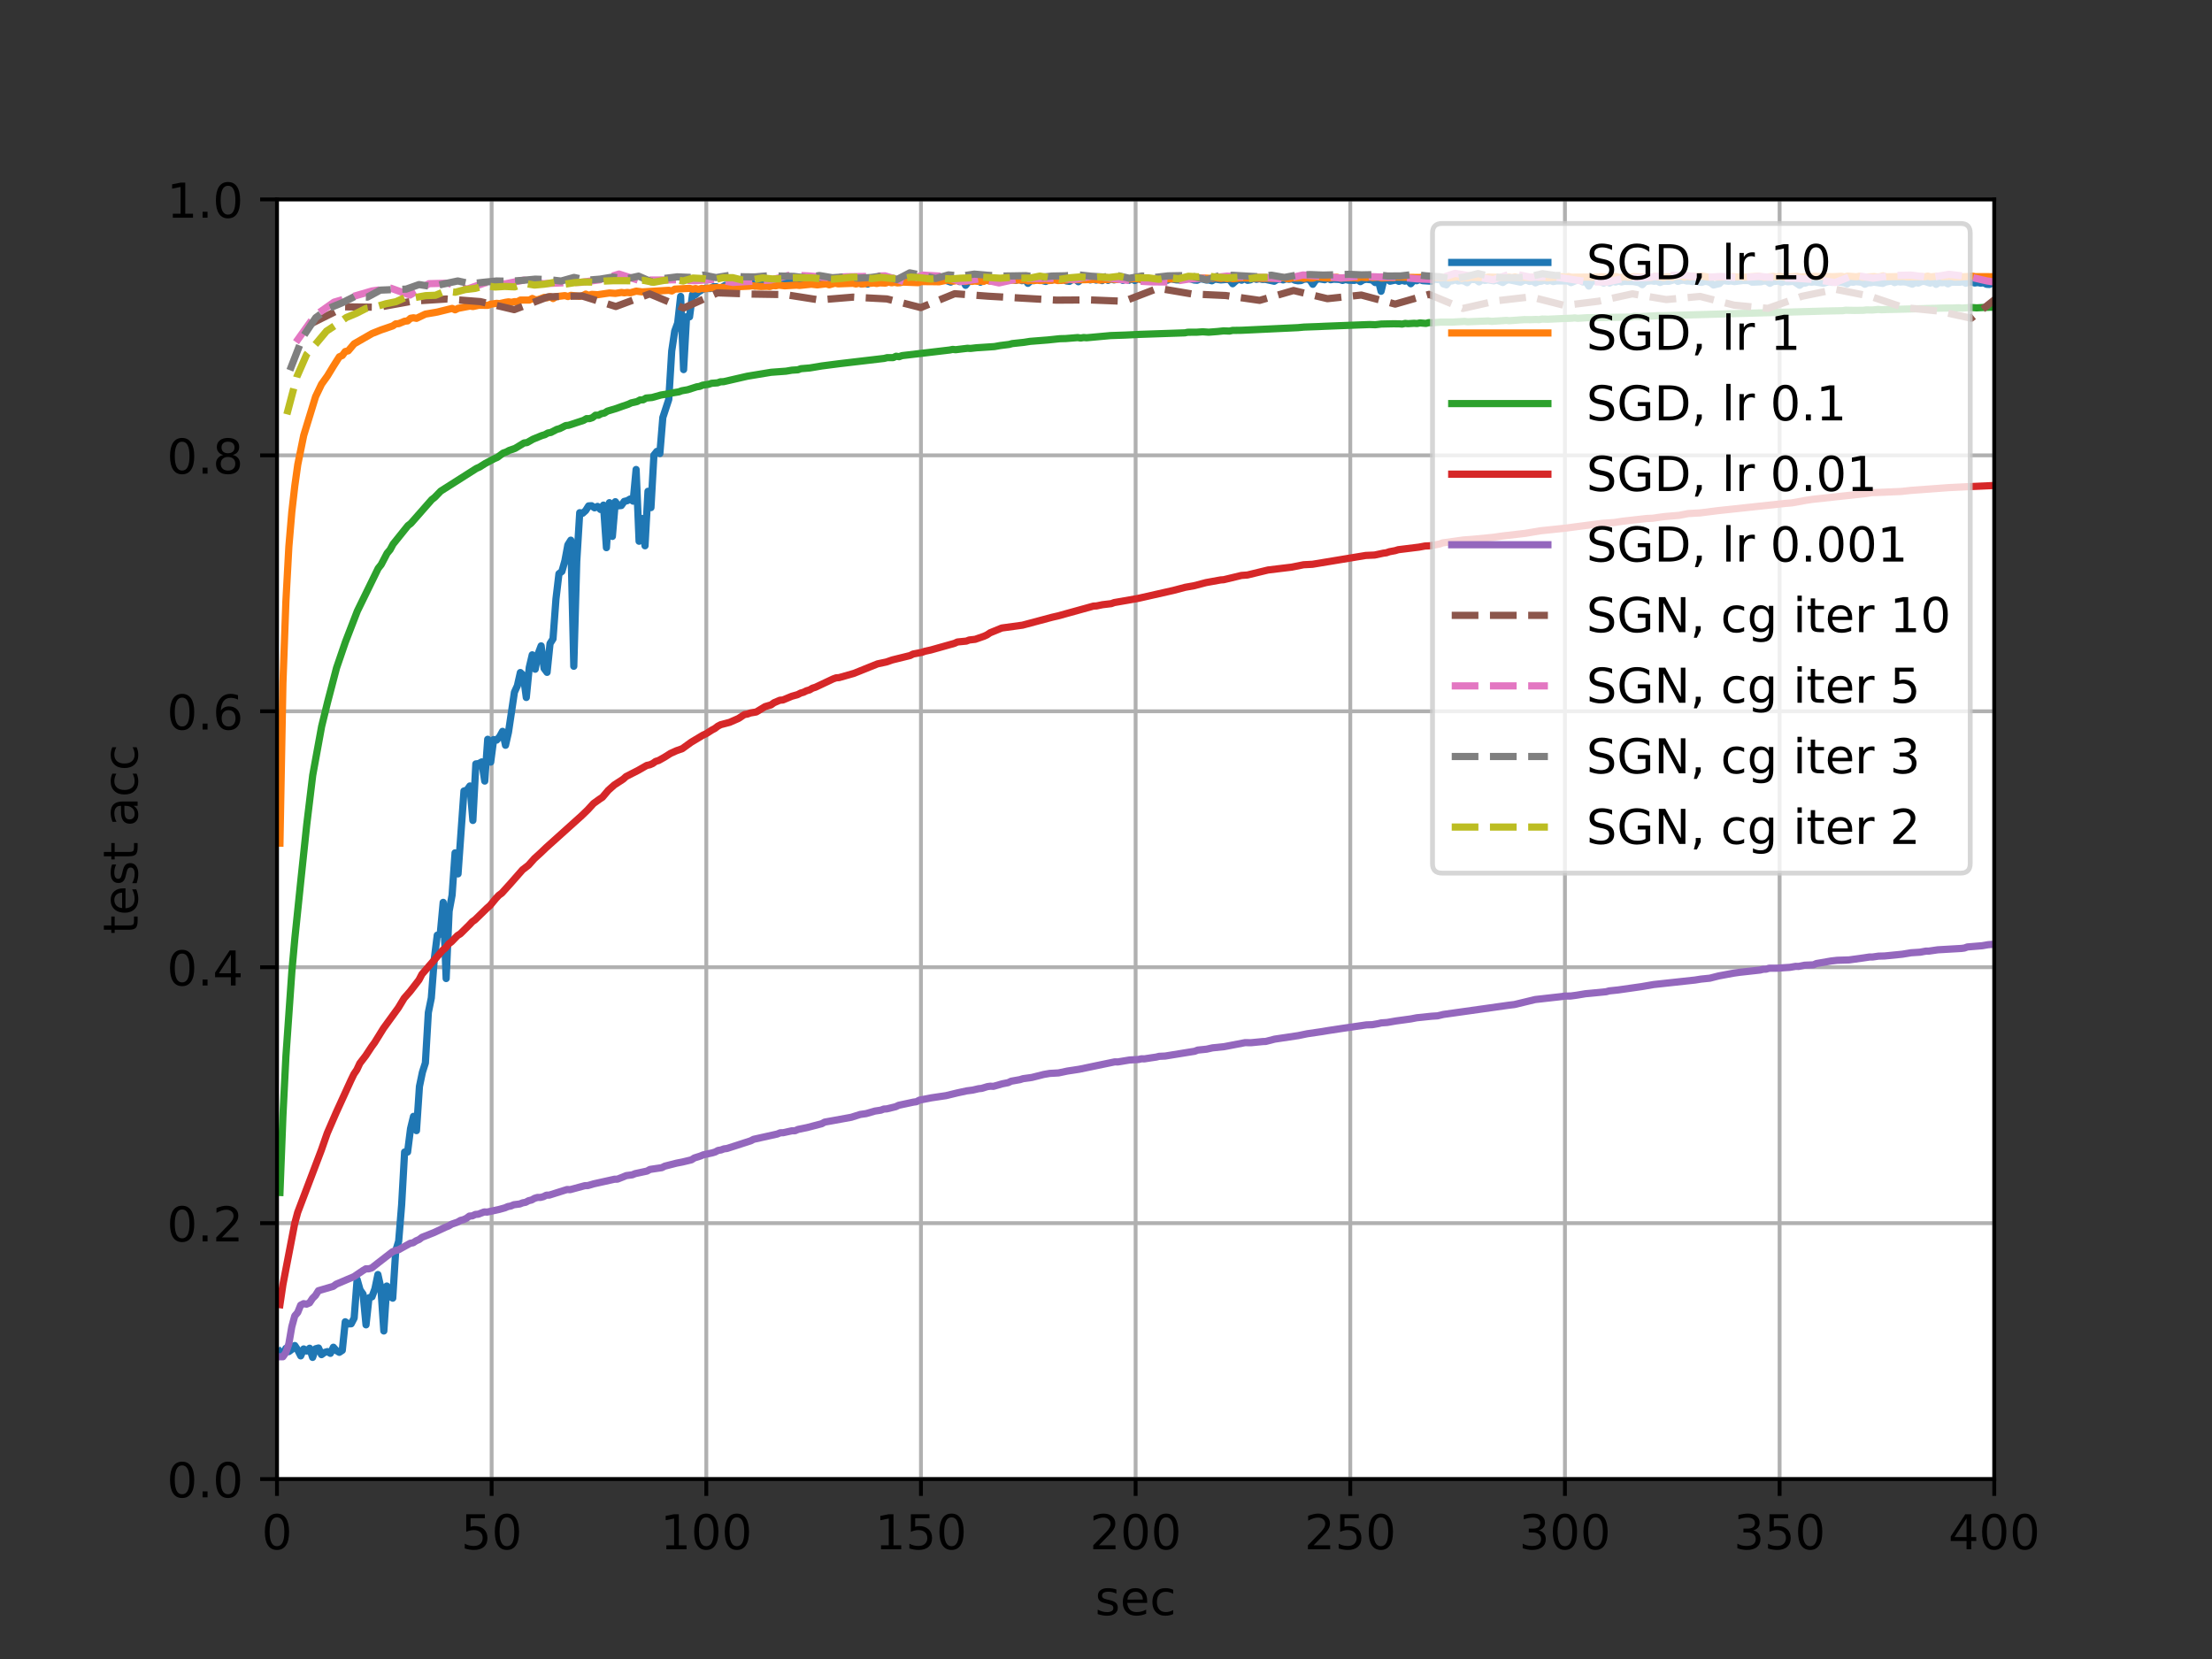 <?xml version="1.0" encoding="utf-8" standalone="no"?>
<!DOCTYPE svg PUBLIC "-//W3C//DTD SVG 1.1//EN"
  "http://www.w3.org/Graphics/SVG/1.1/DTD/svg11.dtd">
<!-- Created with matplotlib (http://matplotlib.org/) -->
<svg height="345pt" version="1.1" viewBox="0 0 460 345" width="460pt" xmlns="http://www.w3.org/2000/svg" xmlns:xlink="http://www.w3.org/1999/xlink">
 <rect x="0" y="0" width="460" height="345" fill="#333333" stroke="none"/>
 <defs>
  <style type="text/css">
*{stroke-linecap:butt;stroke-linejoin:round;}
  </style>
 </defs>
 <g id="figure_1">
  <g id="patch_1">
   <path d="M 0 345.6 
L 460.8 345.6 
L 460.8 0 
L 0 0 
z
" style="fill:none;opacity:0;"/>
  </g>
  <g id="axes_1">
   <g id="patch_2">
    <path d="M 57.6 307.584 
L 414.72 307.584 
L 414.72 41.472 
L 57.6 41.472 
z
" style="fill:#ffffff;"/>
   </g>
   <g id="matplotlib.axis_1">
    <g id="xtick_1">
     <g id="line2d_1">
      <path clip-path="url(#p6f75894ec2)" d="M 57.6 307.584 
L 57.6 41.472 
" style="fill:none;stroke:#b0b0b0;stroke-linecap:square;stroke-width:0.8;"/>
     </g>
     <g id="line2d_2">
      <defs>
       <path d="M 0 0 
L 0 3.5 
" id="m34999daf8b" style="stroke:#000000;stroke-width:0.8;"/>
      </defs>
      <g>
       <use style="stroke:#000000;stroke-width:0.8;" x="57.6" xlink:href="#m34999daf8b" y="307.584"/>
      </g>
     </g>
     <g id="text_1">
      <!-- 0 -->
      <defs>
       <path d="M 31.781 66.406 
Q 24.172 66.406 20.328 58.906 
Q 16.5 51.422 16.5 36.375 
Q 16.5 21.391 20.328 13.891 
Q 24.172 6.391 31.781 6.391 
Q 39.453 6.391 43.281 13.891 
Q 47.125 21.391 47.125 36.375 
Q 47.125 51.422 43.281 58.906 
Q 39.453 66.406 31.781 66.406 
z
M 31.781 74.219 
Q 44.047 74.219 50.516 64.516 
Q 56.984 54.828 56.984 36.375 
Q 56.984 17.969 50.516 8.266 
Q 44.047 -1.422 31.781 -1.422 
Q 19.531 -1.422 13.062 8.266 
Q 6.594 17.969 6.594 36.375 
Q 6.594 54.828 13.062 64.516 
Q 19.531 74.219 31.781 74.219 
z
" id="DejaVuSans-30"/>
      </defs>
      <g transform="translate(54.419 322.182)scale(0.1 -0.1)">
       <use xlink:href="#DejaVuSans-30"/>
      </g>
     </g>
    </g>
    <g id="xtick_2">
     <g id="line2d_3">
      <path clip-path="url(#p6f75894ec2)" d="M 102.24 307.584 
L 102.24 41.472 
" style="fill:none;stroke:#b0b0b0;stroke-linecap:square;stroke-width:0.8;"/>
     </g>
     <g id="line2d_4">
      <g>
       <use style="stroke:#000000;stroke-width:0.8;" x="102.24" xlink:href="#m34999daf8b" y="307.584"/>
      </g>
     </g>
     <g id="text_2">
      <!-- 50 -->
      <defs>
       <path d="M 10.797 72.906 
L 49.516 72.906 
L 49.516 64.594 
L 19.828 64.594 
L 19.828 46.734 
Q 21.969 47.469 24.109 47.828 
Q 26.266 48.188 28.422 48.188 
Q 40.625 48.188 47.75 41.5 
Q 54.891 34.812 54.891 23.391 
Q 54.891 11.625 47.562 5.094 
Q 40.234 -1.422 26.906 -1.422 
Q 22.312 -1.422 17.547 -0.641 
Q 12.797 0.141 7.719 1.703 
L 7.719 11.625 
Q 12.109 9.234 16.797 8.062 
Q 21.484 6.891 26.703 6.891 
Q 35.156 6.891 40.078 11.328 
Q 45.016 15.766 45.016 23.391 
Q 45.016 31 40.078 35.438 
Q 35.156 39.891 26.703 39.891 
Q 22.75 39.891 18.812 39.016 
Q 14.891 38.141 10.797 36.281 
z
" id="DejaVuSans-35"/>
      </defs>
      <g transform="translate(95.877 322.182)scale(0.1 -0.1)">
       <use xlink:href="#DejaVuSans-35"/>
       <use x="63.623" xlink:href="#DejaVuSans-30"/>
      </g>
     </g>
    </g>
    <g id="xtick_3">
     <g id="line2d_5">
      <path clip-path="url(#p6f75894ec2)" d="M 146.88 307.584 
L 146.88 41.472 
" style="fill:none;stroke:#b0b0b0;stroke-linecap:square;stroke-width:0.8;"/>
     </g>
     <g id="line2d_6">
      <g>
       <use style="stroke:#000000;stroke-width:0.8;" x="146.88" xlink:href="#m34999daf8b" y="307.584"/>
      </g>
     </g>
     <g id="text_3">
      <!-- 100 -->
      <defs>
       <path d="M 12.406 8.297 
L 28.516 8.297 
L 28.516 63.922 
L 10.984 60.406 
L 10.984 69.391 
L 28.422 72.906 
L 38.281 72.906 
L 38.281 8.297 
L 54.391 8.297 
L 54.391 0 
L 12.406 0 
z
" id="DejaVuSans-31"/>
      </defs>
      <g transform="translate(137.336 322.182)scale(0.1 -0.1)">
       <use xlink:href="#DejaVuSans-31"/>
       <use x="63.623" xlink:href="#DejaVuSans-30"/>
       <use x="127.246" xlink:href="#DejaVuSans-30"/>
      </g>
     </g>
    </g>
    <g id="xtick_4">
     <g id="line2d_7">
      <path clip-path="url(#p6f75894ec2)" d="M 191.52 307.584 
L 191.52 41.472 
" style="fill:none;stroke:#b0b0b0;stroke-linecap:square;stroke-width:0.8;"/>
     </g>
     <g id="line2d_8">
      <g>
       <use style="stroke:#000000;stroke-width:0.8;" x="191.52" xlink:href="#m34999daf8b" y="307.584"/>
      </g>
     </g>
     <g id="text_4">
      <!-- 150 -->
      <g transform="translate(181.976 322.182)scale(0.1 -0.1)">
       <use xlink:href="#DejaVuSans-31"/>
       <use x="63.623" xlink:href="#DejaVuSans-35"/>
       <use x="127.246" xlink:href="#DejaVuSans-30"/>
      </g>
     </g>
    </g>
    <g id="xtick_5">
     <g id="line2d_9">
      <path clip-path="url(#p6f75894ec2)" d="M 236.16 307.584 
L 236.16 41.472 
" style="fill:none;stroke:#b0b0b0;stroke-linecap:square;stroke-width:0.8;"/>
     </g>
     <g id="line2d_10">
      <g>
       <use style="stroke:#000000;stroke-width:0.8;" x="236.16" xlink:href="#m34999daf8b" y="307.584"/>
      </g>
     </g>
     <g id="text_5">
      <!-- 200 -->
      <defs>
       <path d="M 19.188 8.297 
L 53.609 8.297 
L 53.609 0 
L 7.328 0 
L 7.328 8.297 
Q 12.938 14.109 22.625 23.891 
Q 32.328 33.688 34.812 36.531 
Q 39.547 41.844 41.422 45.531 
Q 43.312 49.219 43.312 52.781 
Q 43.312 58.594 39.234 62.25 
Q 35.156 65.922 28.609 65.922 
Q 23.969 65.922 18.812 64.312 
Q 13.672 62.703 7.812 59.422 
L 7.812 69.391 
Q 13.766 71.781 18.938 73 
Q 24.125 74.219 28.422 74.219 
Q 39.75 74.219 46.484 68.547 
Q 53.219 62.891 53.219 53.422 
Q 53.219 48.922 51.531 44.891 
Q 49.859 40.875 45.406 35.406 
Q 44.188 33.984 37.641 27.219 
Q 31.109 20.453 19.188 8.297 
z
" id="DejaVuSans-32"/>
      </defs>
      <g transform="translate(226.616 322.182)scale(0.1 -0.1)">
       <use xlink:href="#DejaVuSans-32"/>
       <use x="63.623" xlink:href="#DejaVuSans-30"/>
       <use x="127.246" xlink:href="#DejaVuSans-30"/>
      </g>
     </g>
    </g>
    <g id="xtick_6">
     <g id="line2d_11">
      <path clip-path="url(#p6f75894ec2)" d="M 280.8 307.584 
L 280.8 41.472 
" style="fill:none;stroke:#b0b0b0;stroke-linecap:square;stroke-width:0.8;"/>
     </g>
     <g id="line2d_12">
      <g>
       <use style="stroke:#000000;stroke-width:0.8;" x="280.8" xlink:href="#m34999daf8b" y="307.584"/>
      </g>
     </g>
     <g id="text_6">
      <!-- 250 -->
      <g transform="translate(271.256 322.182)scale(0.1 -0.1)">
       <use xlink:href="#DejaVuSans-32"/>
       <use x="63.623" xlink:href="#DejaVuSans-35"/>
       <use x="127.246" xlink:href="#DejaVuSans-30"/>
      </g>
     </g>
    </g>
    <g id="xtick_7">
     <g id="line2d_13">
      <path clip-path="url(#p6f75894ec2)" d="M 325.44 307.584 
L 325.44 41.472 
" style="fill:none;stroke:#b0b0b0;stroke-linecap:square;stroke-width:0.8;"/>
     </g>
     <g id="line2d_14">
      <g>
       <use style="stroke:#000000;stroke-width:0.8;" x="325.44" xlink:href="#m34999daf8b" y="307.584"/>
      </g>
     </g>
     <g id="text_7">
      <!-- 300 -->
      <defs>
       <path d="M 40.578 39.312 
Q 47.656 37.797 51.625 33 
Q 55.609 28.219 55.609 21.188 
Q 55.609 10.406 48.188 4.484 
Q 40.766 -1.422 27.094 -1.422 
Q 22.516 -1.422 17.656 -0.516 
Q 12.797 0.391 7.625 2.203 
L 7.625 11.719 
Q 11.719 9.328 16.594 8.109 
Q 21.484 6.891 26.812 6.891 
Q 36.078 6.891 40.938 10.547 
Q 45.797 14.203 45.797 21.188 
Q 45.797 27.641 41.281 31.266 
Q 36.766 34.906 28.719 34.906 
L 20.219 34.906 
L 20.219 43.016 
L 29.109 43.016 
Q 36.375 43.016 40.234 45.922 
Q 44.094 48.828 44.094 54.297 
Q 44.094 59.906 40.109 62.906 
Q 36.141 65.922 28.719 65.922 
Q 24.656 65.922 20.016 65.031 
Q 15.375 64.156 9.812 62.312 
L 9.812 71.094 
Q 15.438 72.656 20.344 73.438 
Q 25.25 74.219 29.594 74.219 
Q 40.828 74.219 47.359 69.109 
Q 53.906 64.016 53.906 55.328 
Q 53.906 49.266 50.438 45.094 
Q 46.969 40.922 40.578 39.312 
z
" id="DejaVuSans-33"/>
      </defs>
      <g transform="translate(315.896 322.182)scale(0.1 -0.1)">
       <use xlink:href="#DejaVuSans-33"/>
       <use x="63.623" xlink:href="#DejaVuSans-30"/>
       <use x="127.246" xlink:href="#DejaVuSans-30"/>
      </g>
     </g>
    </g>
    <g id="xtick_8">
     <g id="line2d_15">
      <path clip-path="url(#p6f75894ec2)" d="M 370.08 307.584 
L 370.08 41.472 
" style="fill:none;stroke:#b0b0b0;stroke-linecap:square;stroke-width:0.8;"/>
     </g>
     <g id="line2d_16">
      <g>
       <use style="stroke:#000000;stroke-width:0.8;" x="370.08" xlink:href="#m34999daf8b" y="307.584"/>
      </g>
     </g>
     <g id="text_8">
      <!-- 350 -->
      <g transform="translate(360.536 322.182)scale(0.1 -0.1)">
       <use xlink:href="#DejaVuSans-33"/>
       <use x="63.623" xlink:href="#DejaVuSans-35"/>
       <use x="127.246" xlink:href="#DejaVuSans-30"/>
      </g>
     </g>
    </g>
    <g id="xtick_9">
     <g id="line2d_17">
      <path clip-path="url(#p6f75894ec2)" d="M 414.72 307.584 
L 414.72 41.472 
" style="fill:none;stroke:#b0b0b0;stroke-linecap:square;stroke-width:0.8;"/>
     </g>
     <g id="line2d_18">
      <g>
       <use style="stroke:#000000;stroke-width:0.8;" x="414.72" xlink:href="#m34999daf8b" y="307.584"/>
      </g>
     </g>
     <g id="text_9">
      <!-- 400 -->
      <defs>
       <path d="M 37.797 64.312 
L 12.891 25.391 
L 37.797 25.391 
z
M 35.203 72.906 
L 47.609 72.906 
L 47.609 25.391 
L 58.016 25.391 
L 58.016 17.188 
L 47.609 17.188 
L 47.609 0 
L 37.797 0 
L 37.797 17.188 
L 4.891 17.188 
L 4.891 26.703 
z
" id="DejaVuSans-34"/>
      </defs>
      <g transform="translate(405.176 322.182)scale(0.1 -0.1)">
       <use xlink:href="#DejaVuSans-34"/>
       <use x="63.623" xlink:href="#DejaVuSans-30"/>
       <use x="127.246" xlink:href="#DejaVuSans-30"/>
      </g>
     </g>
    </g>
    <g id="text_10">
     <!-- sec -->
     <defs>
      <path d="M 44.281 53.078 
L 44.281 44.578 
Q 40.484 46.531 36.375 47.5 
Q 32.281 48.484 27.875 48.484 
Q 21.188 48.484 17.844 46.438 
Q 14.5 44.391 14.5 40.281 
Q 14.5 37.156 16.891 35.375 
Q 19.281 33.594 26.516 31.984 
L 29.594 31.297 
Q 39.156 29.25 43.188 25.516 
Q 47.219 21.781 47.219 15.094 
Q 47.219 7.469 41.188 3.016 
Q 35.156 -1.422 24.609 -1.422 
Q 20.219 -1.422 15.453 -0.562 
Q 10.688 0.297 5.422 2 
L 5.422 11.281 
Q 10.406 8.688 15.234 7.391 
Q 20.062 6.109 24.812 6.109 
Q 31.156 6.109 34.562 8.281 
Q 37.984 10.453 37.984 14.406 
Q 37.984 18.062 35.516 20.016 
Q 33.062 21.969 24.703 23.781 
L 21.578 24.516 
Q 13.234 26.266 9.516 29.906 
Q 5.812 33.547 5.812 39.891 
Q 5.812 47.609 11.281 51.797 
Q 16.75 56 26.812 56 
Q 31.781 56 36.172 55.266 
Q 40.578 54.547 44.281 53.078 
z
" id="DejaVuSans-73"/>
      <path d="M 56.203 29.594 
L 56.203 25.203 
L 14.891 25.203 
Q 15.484 15.922 20.484 11.062 
Q 25.484 6.203 34.422 6.203 
Q 39.594 6.203 44.453 7.469 
Q 49.312 8.734 54.109 11.281 
L 54.109 2.781 
Q 49.266 0.734 44.188 -0.344 
Q 39.109 -1.422 33.891 -1.422 
Q 20.797 -1.422 13.156 6.188 
Q 5.516 13.812 5.516 26.812 
Q 5.516 40.234 12.766 48.109 
Q 20.016 56 32.328 56 
Q 43.359 56 49.781 48.891 
Q 56.203 41.797 56.203 29.594 
z
M 47.219 32.234 
Q 47.125 39.594 43.094 43.984 
Q 39.062 48.391 32.422 48.391 
Q 24.906 48.391 20.391 44.141 
Q 15.875 39.891 15.188 32.172 
z
" id="DejaVuSans-65"/>
      <path d="M 48.781 52.594 
L 48.781 44.188 
Q 44.969 46.297 41.141 47.344 
Q 37.312 48.391 33.406 48.391 
Q 24.656 48.391 19.812 42.844 
Q 14.984 37.312 14.984 27.297 
Q 14.984 17.281 19.812 11.734 
Q 24.656 6.203 33.406 6.203 
Q 37.312 6.203 41.141 7.25 
Q 44.969 8.297 48.781 10.406 
L 48.781 2.094 
Q 45.016 0.344 40.984 -0.531 
Q 36.969 -1.422 32.422 -1.422 
Q 20.062 -1.422 12.781 6.344 
Q 5.516 14.109 5.516 27.297 
Q 5.516 40.672 12.859 48.328 
Q 20.219 56 33.016 56 
Q 37.156 56 41.109 55.141 
Q 45.062 54.297 48.781 52.594 
z
" id="DejaVuSans-63"/>
     </defs>
     <g transform="translate(227.73 335.861)scale(0.1 -0.1)">
      <use xlink:href="#DejaVuSans-73"/>
      <use x="52.1" xlink:href="#DejaVuSans-65"/>
      <use x="113.623" xlink:href="#DejaVuSans-63"/>
     </g>
    </g>
   </g>
   <g id="matplotlib.axis_2">
    <g id="ytick_1">
     <g id="line2d_19">
      <path clip-path="url(#p6f75894ec2)" d="M 57.6 307.584 
L 414.72 307.584 
" style="fill:none;stroke:#b0b0b0;stroke-linecap:square;stroke-width:0.8;"/>
     </g>
     <g id="line2d_20">
      <defs>
       <path d="M 0 0 
L -3.5 0 
" id="mfdc6c28c2e" style="stroke:#000000;stroke-width:0.8;"/>
      </defs>
      <g>
       <use style="stroke:#000000;stroke-width:0.8;" x="57.6" xlink:href="#mfdc6c28c2e" y="307.584"/>
      </g>
     </g>
     <g id="text_11">
      <!-- 0.0 -->
      <defs>
       <path d="M 10.688 12.406 
L 21 12.406 
L 21 0 
L 10.688 0 
z
" id="DejaVuSans-2e"/>
      </defs>
      <g transform="translate(34.697 311.383)scale(0.1 -0.1)">
       <use xlink:href="#DejaVuSans-30"/>
       <use x="63.623" xlink:href="#DejaVuSans-2e"/>
       <use x="95.41" xlink:href="#DejaVuSans-30"/>
      </g>
     </g>
    </g>
    <g id="ytick_2">
     <g id="line2d_21">
      <path clip-path="url(#p6f75894ec2)" d="M 57.6 254.362 
L 414.72 254.362 
" style="fill:none;stroke:#b0b0b0;stroke-linecap:square;stroke-width:0.8;"/>
     </g>
     <g id="line2d_22">
      <g>
       <use style="stroke:#000000;stroke-width:0.8;" x="57.6" xlink:href="#mfdc6c28c2e" y="254.362"/>
      </g>
     </g>
     <g id="text_12">
      <!-- 0.2 -->
      <g transform="translate(34.697 258.161)scale(0.1 -0.1)">
       <use xlink:href="#DejaVuSans-30"/>
       <use x="63.623" xlink:href="#DejaVuSans-2e"/>
       <use x="95.41" xlink:href="#DejaVuSans-32"/>
      </g>
     </g>
    </g>
    <g id="ytick_3">
     <g id="line2d_23">
      <path clip-path="url(#p6f75894ec2)" d="M 57.6 201.139 
L 414.72 201.139 
" style="fill:none;stroke:#b0b0b0;stroke-linecap:square;stroke-width:0.8;"/>
     </g>
     <g id="line2d_24">
      <g>
       <use style="stroke:#000000;stroke-width:0.8;" x="57.6" xlink:href="#mfdc6c28c2e" y="201.139"/>
      </g>
     </g>
     <g id="text_13">
      <!-- 0.4 -->
      <g transform="translate(34.697 204.938)scale(0.1 -0.1)">
       <use xlink:href="#DejaVuSans-30"/>
       <use x="63.623" xlink:href="#DejaVuSans-2e"/>
       <use x="95.41" xlink:href="#DejaVuSans-34"/>
      </g>
     </g>
    </g>
    <g id="ytick_4">
     <g id="line2d_25">
      <path clip-path="url(#p6f75894ec2)" d="M 57.6 147.917 
L 414.72 147.917 
" style="fill:none;stroke:#b0b0b0;stroke-linecap:square;stroke-width:0.8;"/>
     </g>
     <g id="line2d_26">
      <g>
       <use style="stroke:#000000;stroke-width:0.8;" x="57.6" xlink:href="#mfdc6c28c2e" y="147.917"/>
      </g>
     </g>
     <g id="text_14">
      <!-- 0.6 -->
      <defs>
       <path d="M 33.016 40.375 
Q 26.375 40.375 22.484 35.828 
Q 18.609 31.297 18.609 23.391 
Q 18.609 15.531 22.484 10.953 
Q 26.375 6.391 33.016 6.391 
Q 39.656 6.391 43.531 10.953 
Q 47.406 15.531 47.406 23.391 
Q 47.406 31.297 43.531 35.828 
Q 39.656 40.375 33.016 40.375 
z
M 52.594 71.297 
L 52.594 62.312 
Q 48.875 64.062 45.094 64.984 
Q 41.312 65.922 37.594 65.922 
Q 27.828 65.922 22.672 59.328 
Q 17.531 52.734 16.797 39.406 
Q 19.672 43.656 24.016 45.922 
Q 28.375 48.188 33.594 48.188 
Q 44.578 48.188 50.953 41.516 
Q 57.328 34.859 57.328 23.391 
Q 57.328 12.156 50.688 5.359 
Q 44.047 -1.422 33.016 -1.422 
Q 20.359 -1.422 13.672 8.266 
Q 6.984 17.969 6.984 36.375 
Q 6.984 53.656 15.188 63.938 
Q 23.391 74.219 37.203 74.219 
Q 40.922 74.219 44.703 73.484 
Q 48.484 72.75 52.594 71.297 
z
" id="DejaVuSans-36"/>
      </defs>
      <g transform="translate(34.697 151.716)scale(0.1 -0.1)">
       <use xlink:href="#DejaVuSans-30"/>
       <use x="63.623" xlink:href="#DejaVuSans-2e"/>
       <use x="95.41" xlink:href="#DejaVuSans-36"/>
      </g>
     </g>
    </g>
    <g id="ytick_5">
     <g id="line2d_27">
      <path clip-path="url(#p6f75894ec2)" d="M 57.6 94.694 
L 414.72 94.694 
" style="fill:none;stroke:#b0b0b0;stroke-linecap:square;stroke-width:0.8;"/>
     </g>
     <g id="line2d_28">
      <g>
       <use style="stroke:#000000;stroke-width:0.8;" x="57.6" xlink:href="#mfdc6c28c2e" y="94.694"/>
      </g>
     </g>
     <g id="text_15">
      <!-- 0.8 -->
      <defs>
       <path d="M 31.781 34.625 
Q 24.75 34.625 20.719 30.859 
Q 16.703 27.094 16.703 20.516 
Q 16.703 13.922 20.719 10.156 
Q 24.75 6.391 31.781 6.391 
Q 38.812 6.391 42.859 10.172 
Q 46.922 13.969 46.922 20.516 
Q 46.922 27.094 42.891 30.859 
Q 38.875 34.625 31.781 34.625 
z
M 21.922 38.812 
Q 15.578 40.375 12.031 44.719 
Q 8.5 49.078 8.5 55.328 
Q 8.5 64.062 14.719 69.141 
Q 20.953 74.219 31.781 74.219 
Q 42.672 74.219 48.875 69.141 
Q 55.078 64.062 55.078 55.328 
Q 55.078 49.078 51.531 44.719 
Q 48 40.375 41.703 38.812 
Q 48.828 37.156 52.797 32.312 
Q 56.781 27.484 56.781 20.516 
Q 56.781 9.906 50.312 4.234 
Q 43.844 -1.422 31.781 -1.422 
Q 19.734 -1.422 13.25 4.234 
Q 6.781 9.906 6.781 20.516 
Q 6.781 27.484 10.781 32.312 
Q 14.797 37.156 21.922 38.812 
z
M 18.312 54.391 
Q 18.312 48.734 21.844 45.562 
Q 25.391 42.391 31.781 42.391 
Q 38.141 42.391 41.719 45.562 
Q 45.312 48.734 45.312 54.391 
Q 45.312 60.062 41.719 63.234 
Q 38.141 66.406 31.781 66.406 
Q 25.391 66.406 21.844 63.234 
Q 18.312 60.062 18.312 54.391 
z
" id="DejaVuSans-38"/>
      </defs>
      <g transform="translate(34.697 98.494)scale(0.1 -0.1)">
       <use xlink:href="#DejaVuSans-30"/>
       <use x="63.623" xlink:href="#DejaVuSans-2e"/>
       <use x="95.41" xlink:href="#DejaVuSans-38"/>
      </g>
     </g>
    </g>
    <g id="ytick_6">
     <g id="line2d_29">
      <path clip-path="url(#p6f75894ec2)" d="M 57.6 41.472 
L 414.72 41.472 
" style="fill:none;stroke:#b0b0b0;stroke-linecap:square;stroke-width:0.8;"/>
     </g>
     <g id="line2d_30">
      <g>
       <use style="stroke:#000000;stroke-width:0.8;" x="57.6" xlink:href="#mfdc6c28c2e" y="41.472"/>
      </g>
     </g>
     <g id="text_16">
      <!-- 1.0 -->
      <g transform="translate(34.697 45.271)scale(0.1 -0.1)">
       <use xlink:href="#DejaVuSans-31"/>
       <use x="63.623" xlink:href="#DejaVuSans-2e"/>
       <use x="95.41" xlink:href="#DejaVuSans-30"/>
      </g>
     </g>
    </g>
    <g id="text_17">
     <!-- test acc -->
     <defs>
      <path d="M 18.312 70.219 
L 18.312 54.688 
L 36.812 54.688 
L 36.812 47.703 
L 18.312 47.703 
L 18.312 18.016 
Q 18.312 11.328 20.141 9.422 
Q 21.969 7.516 27.594 7.516 
L 36.812 7.516 
L 36.812 0 
L 27.594 0 
Q 17.188 0 13.234 3.875 
Q 9.281 7.766 9.281 18.016 
L 9.281 47.703 
L 2.688 47.703 
L 2.688 54.688 
L 9.281 54.688 
L 9.281 70.219 
z
" id="DejaVuSans-74"/>
      <path id="DejaVuSans-20"/>
      <path d="M 34.281 27.484 
Q 23.391 27.484 19.188 25 
Q 14.984 22.516 14.984 16.5 
Q 14.984 11.719 18.141 8.906 
Q 21.297 6.109 26.703 6.109 
Q 34.188 6.109 38.703 11.406 
Q 43.219 16.703 43.219 25.484 
L 43.219 27.484 
z
M 52.203 31.203 
L 52.203 0 
L 43.219 0 
L 43.219 8.297 
Q 40.141 3.328 35.547 0.953 
Q 30.953 -1.422 24.312 -1.422 
Q 15.922 -1.422 10.953 3.297 
Q 6 8.016 6 15.922 
Q 6 25.141 12.172 29.828 
Q 18.359 34.516 30.609 34.516 
L 43.219 34.516 
L 43.219 35.406 
Q 43.219 41.609 39.141 45 
Q 35.062 48.391 27.688 48.391 
Q 23 48.391 18.547 47.266 
Q 14.109 46.141 10.016 43.891 
L 10.016 52.203 
Q 14.938 54.109 19.578 55.047 
Q 24.219 56 28.609 56 
Q 40.484 56 46.344 49.844 
Q 52.203 43.703 52.203 31.203 
z
" id="DejaVuSans-61"/>
     </defs>
     <g transform="translate(28.617 194.281)rotate(-90)scale(0.1 -0.1)">
      <use xlink:href="#DejaVuSans-74"/>
      <use x="39.209" xlink:href="#DejaVuSans-65"/>
      <use x="100.732" xlink:href="#DejaVuSans-73"/>
      <use x="152.832" xlink:href="#DejaVuSans-74"/>
      <use x="192.041" xlink:href="#DejaVuSans-20"/>
      <use x="223.828" xlink:href="#DejaVuSans-61"/>
      <use x="285.107" xlink:href="#DejaVuSans-63"/>
      <use x="340.088" xlink:href="#DejaVuSans-63"/>
     </g>
    </g>
   </g>
   <g id="line2d_31">
    <path clip-path="url(#p6f75894ec2)" d="M 58.217 281.058 
L 58.834 281.691 
L 59.452 280.403 
L 60.069 281.069 
L 60.686 280.616 
L 61.303 279.813 
L 61.921 280.744 
L 62.538 281.963 
L 63.155 280.52 
L 63.772 280.962 
L 64.389 280.377 
L 65.007 282.277 
L 65.624 280.488 
L 66.241 280.323 
L 66.858 281.707 
L 67.476 281.255 
L 68.093 281.074 
L 68.71 281.441 
L 69.327 280.164 
L 69.944 280.861 
L 70.562 281.223 
L 71.179 280.818 
L 71.796 274.874 
L 72.413 275.315 
L 73.031 275.289 
L 73.648 274.107 
L 74.265 266.071 
L 74.882 268.253 
L 75.499 269.131 
L 76.117 275.507 
L 76.734 269.881 
L 77.351 269.69 
L 77.968 268.013 
L 78.586 265.049 
L 79.203 267.8 
L 79.82 276.784 
L 80.437 267.438 
L 81.054 269.594 
L 81.672 269.961 
L 82.289 260.136 
L 82.906 258.124 
L 83.523 250.562 
L 84.141 239.566 
L 84.758 239.576 
L 85.375 234.707 
L 85.992 232.152 
L 86.609 235.122 
L 87.227 225.936 
L 87.844 222.976 
L 88.461 221.044 
L 89.078 210.56 
L 89.696 207.531 
L 90.313 199.42 
L 90.93 194.476 
L 91.547 194.263 
L 92.164 187.653 
L 92.782 203.492 
L 93.399 189.473 
L 94.016 186.141 
L 94.633 177.359 
L 95.25 181.729 
L 96.485 164.49 
L 97.102 164.32 
L 97.719 163.447 
L 98.337 170.616 
L 98.954 158.859 
L 99.571 158.785 
L 100.188 158.444 
L 100.805 162.431 
L 101.423 153.739 
L 102.04 158.487 
L 102.657 153.793 
L 103.274 153.91 
L 103.892 153.212 
L 104.509 152.089 
L 105.126 154.985 
L 105.743 152.265 
L 106.978 143.946 
L 107.595 142.595 
L 108.212 139.859 
L 108.829 140.45 
L 109.447 145.048 
L 110.064 138.794 
L 110.681 136.176 
L 111.298 139.167 
L 111.915 135.936 
L 112.533 134.313 
L 113.15 139.002 
L 113.767 139.822 
L 114.384 133.834 
L 115.002 132.86 
L 115.619 124.536 
L 116.236 119.31 
L 116.853 118.831 
L 117.47 116.627 
L 118.088 113.312 
L 118.705 112.332 
L 119.322 138.555 
L 119.939 116.734 
L 120.557 106.616 
L 121.174 106.733 
L 121.791 106.18 
L 122.408 105.206 
L 123.025 105.169 
L 123.643 105.61 
L 124.26 105.312 
L 124.877 105.951 
L 125.494 105.041 
L 126.112 113.892 
L 126.729 104.535 
L 127.346 111.55 
L 127.963 104.333 
L 128.58 105.19 
L 129.198 105.131 
L 129.815 104.269 
L 130.432 104.125 
L 131.049 103.769 
L 131.667 104.221 
L 132.284 97.632 
L 132.901 112.556 
L 133.518 107.824 
L 134.135 113.498 
L 134.753 102.167 
L 135.37 105.562 
L 135.987 94.641 
L 136.604 93.869 
L 137.222 94.317 
L 137.839 86.828 
L 139.073 83.071 
L 139.69 72.996 
L 140.308 68.866 
L 140.925 67.178 
L 141.542 61.633 
L 142.159 76.86 
L 142.777 65.859 
L 143.394 65.89 
L 144.011 61.265 
L 144.628 61.287 
L 145.245 60.712 
L 146.48 59.988 
L 147.714 60.004 
L 148.332 59.626 
L 148.949 59.616 
L 149.566 60.116 
L 150.8 59.333 
L 151.418 59.339 
L 152.035 59.642 
L 152.652 58.908 
L 153.269 59.152 
L 153.887 58.945 
L 155.738 59.089 
L 156.355 58.86 
L 156.973 59.466 
L 157.59 59.147 
L 158.207 58.695 
L 158.824 58.769 
L 159.442 58.578 
L 160.059 59.179 
L 160.676 58.759 
L 161.293 58.748 
L 161.91 59.115 
L 162.528 58.578 
L 163.145 58.791 
L 163.762 58.647 
L 164.379 58.727 
L 164.997 58.407 
L 165.614 58.737 
L 166.848 58.242 
L 167.465 58.695 
L 168.083 58.381 
L 168.7 58.61 
L 169.317 58.322 
L 169.934 58.503 
L 170.551 58.423 
L 171.169 58.125 
L 172.403 58.317 
L 173.02 58.109 
L 173.638 58.365 
L 174.255 58.189 
L 174.872 58.45 
L 175.489 58.205 
L 176.724 58.668 
L 177.958 58.28 
L 178.575 58.407 
L 179.193 59.067 
L 179.81 58.072 
L 180.427 59.083 
L 181.661 58.317 
L 182.279 58.748 
L 182.896 58.194 
L 183.513 58.375 
L 185.365 58.205 
L 186.599 58.663 
L 187.216 58.732 
L 187.834 58.131 
L 188.451 58.354 
L 189.685 58.269 
L 191.537 58.466 
L 192.771 58.008 
L 193.389 58.152 
L 196.475 58.216 
L 197.709 58.668 
L 198.326 58.093 
L 198.944 58.125 
L 199.561 58.567 
L 200.178 58.104 
L 200.795 59.333 
L 201.413 58.556 
L 202.03 58.051 
L 202.647 58.125 
L 203.264 57.971 
L 203.881 58.684 
L 204.499 58.2 
L 205.116 58.189 
L 205.733 57.998 
L 206.968 58.322 
L 207.585 57.982 
L 208.819 58.163 
L 209.436 57.982 
L 210.054 57.918 
L 211.288 58.296 
L 211.905 57.987 
L 212.523 58.37 
L 213.14 58.072 
L 213.757 58.924 
L 214.374 58.37 
L 214.991 58.344 
L 215.609 57.971 
L 216.226 57.864 
L 216.843 58.365 
L 217.46 58.53 
L 218.078 58.205 
L 218.695 58.269 
L 219.312 57.955 
L 219.929 58.029 
L 220.546 58.312 
L 221.164 57.992 
L 221.781 58.429 
L 222.398 58.514 
L 223.015 58.115 
L 223.633 58.072 
L 224.25 58.583 
L 224.867 58.051 
L 226.101 57.769 
L 226.719 58.216 
L 227.336 58.045 
L 227.953 58.248 
L 228.57 57.849 
L 229.188 58.354 
L 229.805 57.806 
L 230.422 58.306 
L 231.039 57.95 
L 231.656 58.205 
L 232.891 57.982 
L 233.508 58.312 
L 234.125 58.003 
L 234.743 58.301 
L 235.36 57.971 
L 235.977 58.333 
L 236.594 58.003 
L 237.211 58.061 
L 237.829 58.508 
L 238.446 58.083 
L 240.298 58.173 
L 240.915 58.019 
L 241.532 58.072 
L 242.149 57.95 
L 242.766 58.28 
L 243.384 57.976 
L 244.618 58.2 
L 245.235 58.216 
L 245.852 57.902 
L 246.47 57.987 
L 247.087 57.859 
L 248.321 58.232 
L 248.939 58.28 
L 249.556 58.003 
L 250.173 58.035 
L 250.79 58.221 
L 251.407 58.226 
L 252.025 58.391 
L 252.642 58.035 
L 253.876 58.21 
L 255.111 58.109 
L 255.728 58.184 
L 256.345 59.003 
L 256.962 58.439 
L 257.58 58.035 
L 258.197 58.274 
L 258.814 57.955 
L 259.431 58.296 
L 260.049 58.189 
L 260.666 57.875 
L 261.283 58.093 
L 261.9 57.955 
L 262.517 58.115 
L 263.135 58.093 
L 264.986 58.487 
L 265.604 58.109 
L 266.221 58.056 
L 266.838 58.21 
L 267.455 57.987 
L 268.072 58.088 
L 268.69 57.982 
L 269.307 58.285 
L 269.924 58.391 
L 270.541 58.349 
L 271.159 58.067 
L 271.776 58.019 
L 272.393 58.173 
L 273.01 59.121 
L 273.627 58.232 
L 274.245 57.976 
L 275.479 58.168 
L 276.096 57.854 
L 276.714 58.168 
L 277.331 58.056 
L 278.565 58.115 
L 279.182 58.317 
L 279.8 58.12 
L 280.417 58.269 
L 281.651 58.312 
L 282.269 58.104 
L 282.886 58.567 
L 283.503 58.2 
L 284.12 58.077 
L 285.355 58.216 
L 285.972 58.759 
L 286.589 58.152 
L 287.206 60.574 
L 287.824 58.003 
L 288.441 58.008 
L 289.058 58.482 
L 290.292 58.221 
L 290.91 58.508 
L 291.527 58.285 
L 292.144 58.461 
L 292.761 58.285 
L 293.379 59.003 
L 293.996 58.29 
L 294.613 58.375 
L 295.23 58.12 
L 295.847 58.365 
L 297.699 58.482 
L 298.316 58.024 
L 298.934 58.131 
L 299.551 57.934 
L 300.168 59.041 
L 300.785 59.232 
L 301.402 58.471 
L 302.02 58.407 
L 302.637 58.168 
L 303.254 58.445 
L 303.871 58.338 
L 304.489 58.445 
L 305.106 58.785 
L 305.723 58.099 
L 306.957 58.152 
L 307.575 58.62 
L 308.192 58.168 
L 308.809 58.317 
L 309.426 58.2 
L 310.661 58.402 
L 311.278 58.205 
L 312.512 58.748 
L 313.13 58.344 
L 313.747 58.173 
L 316.216 58.673 
L 316.833 58.338 
L 317.45 58.248 
L 318.067 58.524 
L 318.685 58.423 
L 319.302 58.823 
L 319.919 58.53 
L 320.536 58.487 
L 321.153 58.237 
L 321.771 58.482 
L 322.388 58.285 
L 323.005 58.556 
L 323.622 58.429 
L 326.091 58.429 
L 326.708 58.769 
L 327.943 58.248 
L 328.56 58.274 
L 329.177 58.636 
L 329.795 58.551 
L 330.412 59.493 
L 331.029 58.375 
L 331.646 58.455 
L 332.263 58.301 
L 333.498 58.876 
L 334.115 58.546 
L 334.732 58.86 
L 335.35 58.493 
L 335.967 58.647 
L 336.584 58.434 
L 337.201 58.631 
L 337.818 58.508 
L 339.67 58.551 
L 340.905 58.785 
L 341.522 59.2 
L 342.139 58.546 
L 343.373 58.391 
L 343.991 58.493 
L 344.608 58.429 
L 345.225 58.743 
L 345.842 58.482 
L 347.077 58.498 
L 348.311 58.125 
L 348.928 58.519 
L 349.546 58.317 
L 350.163 58.258 
L 350.78 58.439 
L 351.397 58.439 
L 352.015 58.562 
L 352.632 58.338 
L 353.249 58.647 
L 353.866 58.721 
L 354.483 58.514 
L 355.101 58.551 
L 355.718 58.785 
L 356.335 59.264 
L 357.57 58.972 
L 358.187 58.333 
L 359.421 58.487 
L 360.038 58.429 
L 360.656 58.562 
L 362.507 58.328 
L 363.742 58.359 
L 364.359 58.679 
L 366.211 58.604 
L 366.828 58.423 
L 367.445 58.498 
L 368.062 58.913 
L 368.68 58.556 
L 369.914 58.439 
L 370.531 58.732 
L 371.148 58.471 
L 371.766 58.599 
L 373 58.498 
L 374.235 59.328 
L 374.852 58.892 
L 375.469 58.865 
L 376.086 58.599 
L 376.703 58.689 
L 377.321 58.61 
L 379.172 58.902 
L 380.407 58.556 
L 381.024 58.721 
L 381.641 58.524 
L 383.493 58.791 
L 384.11 59.035 
L 384.727 58.615 
L 385.345 58.705 
L 385.962 58.567 
L 387.196 58.705 
L 387.813 59.105 
L 388.431 58.807 
L 389.048 58.801 
L 389.665 58.673 
L 391.517 58.934 
L 392.134 58.658 
L 393.368 58.429 
L 393.986 58.769 
L 394.603 58.551 
L 395.22 58.652 
L 395.837 58.599 
L 396.454 58.679 
L 397.689 59.094 
L 398.306 58.753 
L 398.923 58.865 
L 399.541 58.567 
L 400.158 58.487 
L 401.392 58.881 
L 402.009 58.604 
L 402.627 59.137 
L 403.244 58.737 
L 403.861 58.801 
L 404.478 58.705 
L 405.096 59.035 
L 405.713 58.679 
L 407.564 58.7 
L 408.182 58.572 
L 408.799 58.902 
L 409.416 58.615 
L 410.033 58.636 
L 410.651 58.849 
L 411.268 58.759 
L 411.885 58.876 
L 412.502 58.812 
L 413.119 59.121 
L 413.737 59.152 
L 414.354 58.796 
L 414.971 58.658 
L 415.588 58.844 
L 416.823 58.594 
L 417.44 58.833 
L 419.292 58.668 
L 419.909 58.95 
L 420.526 58.807 
L 421.143 58.956 
L 422.378 58.727 
L 422.995 58.668 
L 423.612 58.987 
L 424.229 58.583 
L 424.847 58.87 
L 425.464 58.987 
L 426.081 58.716 
L 426.698 58.849 
L 427.316 58.711 
L 427.933 58.87 
L 427.933 58.87 
" style="fill:none;stroke:#1f77b4;stroke-linecap:square;stroke-width:1.5;"/>
   </g>
   <g id="line2d_32">
    <path clip-path="url(#p6f75894ec2)" d="M 58.217 175.337 
L 58.835 142.1 
L 59.452 125.106 
L 60.07 113.674 
L 60.687 106.441 
L 61.304 101.044 
L 61.922 96.626 
L 63.157 90.543 
L 65.626 82.485 
L 66.861 79.899 
L 68.096 78.179 
L 69.331 76.141 
L 70.565 74.198 
L 71.183 73.927 
L 71.8 73.102 
L 72.418 72.958 
L 73.652 71.495 
L 77.357 69.366 
L 79.209 68.621 
L 81.679 67.775 
L 82.296 67.349 
L 82.913 67.306 
L 84.148 66.801 
L 84.766 66.731 
L 85.383 66.188 
L 86 66.087 
L 86.618 66.204 
L 88.47 65.321 
L 90.94 64.895 
L 94.027 64.134 
L 94.644 64.432 
L 95.261 64.123 
L 97.731 63.65 
L 98.348 63.746 
L 99.583 63.485 
L 101.435 63.506 
L 102.053 63.251 
L 103.287 63.086 
L 103.905 63.139 
L 105.14 62.867 
L 105.757 62.772 
L 106.374 62.867 
L 106.992 62.729 
L 107.609 62.745 
L 108.227 62.404 
L 110.079 62.404 
L 110.696 62.069 
L 111.314 62.351 
L 111.931 62.309 
L 113.166 61.851 
L 113.783 61.92 
L 114.401 61.686 
L 115.018 62.085 
L 115.635 61.691 
L 117.488 61.473 
L 118.105 61.67 
L 118.722 61.42 
L 120.575 61.622 
L 121.192 61.494 
L 121.809 61.159 
L 122.427 61.42 
L 123.044 61.212 
L 124.279 61.287 
L 126.749 60.925 
L 127.983 61.015 
L 129.218 60.818 
L 129.836 60.893 
L 130.453 60.818 
L 131.07 60.888 
L 132.305 60.542 
L 133.54 60.701 
L 139.097 60.371 
L 139.714 60.51 
L 140.331 60.126 
L 142.801 59.993 
L 143.418 59.961 
L 144.036 60.132 
L 144.653 59.999 
L 145.271 60.174 
L 145.888 59.972 
L 146.505 60.057 
L 147.74 59.876 
L 150.827 59.749 
L 155.766 59.509 
L 156.384 59.435 
L 158.236 59.578 
L 159.471 59.536 
L 160.088 59.589 
L 160.706 59.392 
L 161.323 59.435 
L 161.94 59.296 
L 163.175 59.435 
L 165.645 59.296 
L 166.262 59.36 
L 168.732 59.099 
L 169.967 59.243 
L 171.819 59.019 
L 172.436 59.227 
L 173.671 58.886 
L 174.288 59.03 
L 177.375 58.913 
L 177.993 59.051 
L 178.61 58.908 
L 179.228 59.046 
L 179.845 59.014 
L 180.462 58.796 
L 181.08 58.913 
L 181.697 58.844 
L 182.314 58.95 
L 182.932 58.823 
L 184.167 58.87 
L 184.784 58.642 
L 185.401 58.812 
L 186.019 58.705 
L 186.636 58.833 
L 187.871 58.668 
L 190.958 58.785 
L 191.575 58.556 
L 194.662 58.583 
L 195.28 58.604 
L 197.132 58.226 
L 197.749 58.423 
L 198.367 58.461 
L 198.984 58.338 
L 199.602 58.498 
L 200.836 58.524 
L 201.454 58.37 
L 202.071 58.53 
L 202.689 58.439 
L 203.306 58.503 
L 203.923 58.45 
L 204.541 58.53 
L 205.158 58.248 
L 205.776 58.461 
L 207.628 58.248 
L 208.245 58.439 
L 208.863 58.301 
L 213.184 58.21 
L 213.802 58.423 
L 214.419 58.296 
L 215.037 58.354 
L 215.654 58.274 
L 216.271 58.344 
L 217.506 58.242 
L 218.124 58.349 
L 219.358 58.194 
L 219.976 58.344 
L 221.828 58.237 
L 222.445 57.992 
L 223.063 58.163 
L 225.532 58.168 
L 228.002 58.093 
L 228.619 58.248 
L 229.854 58.125 
L 230.472 58.141 
L 231.089 58.003 
L 231.706 58.125 
L 232.324 58.131 
L 232.941 57.912 
L 234.176 58.093 
L 236.028 57.928 
L 237.263 58.072 
L 237.88 57.939 
L 239.115 58.12 
L 239.733 57.96 
L 241.585 58.014 
L 242.202 57.822 
L 242.82 57.992 
L 245.907 58.014 
L 246.524 57.774 
L 247.141 57.875 
L 247.759 57.833 
L 248.376 57.939 
L 250.228 57.811 
L 252.081 57.912 
L 252.698 57.769 
L 253.933 57.912 
L 254.55 57.833 
L 255.168 57.955 
L 255.785 57.854 
L 256.402 57.966 
L 258.255 57.785 
L 262.576 57.896 
L 263.811 57.88 
L 266.281 57.806 
L 266.898 57.742 
L 267.515 57.928 
L 268.133 57.95 
L 268.75 57.801 
L 270.602 57.79 
L 271.22 57.896 
L 271.837 57.737 
L 272.455 57.843 
L 273.072 57.827 
L 273.689 57.609 
L 276.159 57.817 
L 278.011 57.662 
L 278.629 57.822 
L 281.716 57.742 
L 282.333 57.833 
L 282.95 57.636 
L 284.185 57.737 
L 284.803 57.625 
L 285.42 57.726 
L 286.655 57.636 
L 287.272 57.806 
L 289.124 57.721 
L 289.742 57.737 
L 290.359 57.614 
L 293.446 57.694 
L 295.298 57.705 
L 295.916 57.588 
L 301.472 57.785 
L 302.707 57.625 
L 303.325 57.577 
L 303.942 57.896 
L 304.559 57.763 
L 305.177 57.811 
L 305.794 57.678 
L 308.264 57.721 
L 308.881 57.769 
L 309.499 57.614 
L 311.351 57.662 
L 311.968 57.758 
L 313.82 57.62 
L 314.438 57.737 
L 315.055 57.582 
L 315.673 57.763 
L 316.907 57.641 
L 318.142 57.721 
L 319.377 57.588 
L 319.994 57.694 
L 321.229 57.689 
L 321.847 57.763 
L 323.081 57.673 
L 324.316 57.598 
L 324.934 57.545 
L 325.551 57.646 
L 326.168 57.503 
L 326.786 57.641 
L 330.49 57.614 
L 331.108 57.684 
L 331.725 57.577 
L 332.342 57.62 
L 332.96 57.529 
L 334.195 57.641 
L 336.047 57.492 
L 336.664 57.71 
L 337.899 57.561 
L 338.516 57.657 
L 339.751 57.535 
L 343.456 57.678 
L 344.073 57.497 
L 344.69 57.614 
L 345.308 57.582 
L 345.925 57.721 
L 346.542 57.572 
L 347.16 57.566 
L 347.777 57.694 
L 348.395 57.46 
L 349.629 57.401 
L 350.247 57.641 
L 350.864 57.444 
L 351.482 57.577 
L 352.099 57.465 
L 352.716 57.54 
L 353.951 57.423 
L 355.186 57.609 
L 358.273 57.609 
L 358.89 57.604 
L 359.508 57.487 
L 361.36 57.598 
L 361.977 57.503 
L 362.595 57.646 
L 365.682 57.444 
L 366.917 57.684 
L 368.769 57.476 
L 369.386 57.604 
L 370.004 57.455 
L 371.238 57.625 
L 373.708 57.471 
L 374.325 57.588 
L 376.795 57.481 
L 379.882 57.503 
L 381.117 57.54 
L 382.969 57.449 
L 383.586 57.609 
L 384.204 57.412 
L 386.056 57.561 
L 386.673 57.433 
L 387.291 57.662 
L 389.76 57.508 
L 390.378 57.593 
L 390.995 57.535 
L 391.613 57.359 
L 392.23 57.561 
L 395.934 57.487 
L 396.552 57.593 
L 399.639 57.524 
L 400.256 57.566 
L 400.874 57.412 
L 401.491 57.577 
L 403.343 57.401 
L 403.961 57.529 
L 405.813 57.471 
L 406.43 57.63 
L 407.665 57.593 
L 409.517 57.481 
L 410.135 57.423 
L 410.752 57.535 
L 412.604 57.529 
L 414.456 57.545 
L 415.074 57.428 
L 415.691 57.566 
L 416.309 57.481 
L 416.926 57.62 
L 420.013 57.428 
L 420.63 57.598 
L 421.248 57.455 
L 421.865 57.588 
L 422.483 57.492 
L 423.717 57.492 
L 424.952 57.428 
L 425.57 57.657 
L 426.187 57.481 
L 426.804 57.572 
L 427.422 57.417 
L 428.039 57.598 
L 428.039 57.598 
" style="fill:none;stroke:#ff7f0e;stroke-linecap:square;stroke-width:1.5;"/>
   </g>
   <g id="line2d_33">
    <path clip-path="url(#p6f75894ec2)" d="M 58.219 247.986 
L 58.838 231.971 
L 59.457 219.682 
L 60.695 202.028 
L 61.314 195.152 
L 62.552 183.193 
L 63.79 171.478 
L 65.028 161.238 
L 66.885 151.062 
L 68.123 146.017 
L 69.98 138.917 
L 71.837 133.488 
L 74.313 127.07 
L 78.646 118.197 
L 79.265 117.42 
L 80.503 115.047 
L 81.122 114.317 
L 81.741 113.163 
L 84.836 109.309 
L 85.455 108.83 
L 89.788 103.902 
L 90.407 103.418 
L 91.645 102.135 
L 99.073 97.414 
L 99.692 97.148 
L 100.93 96.371 
L 102.787 95.386 
L 103.406 95.126 
L 104.644 94.21 
L 105.263 94.008 
L 105.882 93.673 
L 107.12 93.241 
L 108.359 92.491 
L 108.978 92.113 
L 109.597 92.044 
L 110.835 91.336 
L 112.692 90.575 
L 113.311 90.394 
L 113.93 90.043 
L 114.549 89.936 
L 115.787 89.298 
L 116.406 89.127 
L 117.644 88.499 
L 118.263 88.435 
L 121.358 87.414 
L 121.977 87.052 
L 122.596 87.057 
L 123.215 86.844 
L 123.834 86.344 
L 124.453 86.349 
L 125.072 86.019 
L 125.691 85.902 
L 126.31 85.503 
L 128.167 84.944 
L 129.405 84.497 
L 130.643 84.077 
L 131.262 83.784 
L 132.5 83.502 
L 133.119 83.161 
L 133.738 83.145 
L 134.357 82.778 
L 135.595 82.666 
L 137.452 82.145 
L 138.69 81.948 
L 139.928 81.692 
L 141.166 81.49 
L 141.785 81.261 
L 143.023 81.043 
L 144.88 80.447 
L 145.499 80.351 
L 146.118 80.101 
L 147.356 79.92 
L 147.975 79.707 
L 149.213 79.616 
L 149.832 79.393 
L 150.451 79.377 
L 155.403 78.238 
L 160.355 77.418 
L 163.45 77.19 
L 164.688 76.982 
L 165.926 76.902 
L 166.545 76.673 
L 168.402 76.519 
L 170.878 76.104 
L 174.592 75.625 
L 183.877 74.534 
L 184.496 74.374 
L 185.734 74.374 
L 186.353 74.081 
L 186.972 74.177 
L 187.591 73.954 
L 197.495 72.788 
L 198.114 72.66 
L 198.733 72.724 
L 201.209 72.426 
L 201.828 72.463 
L 203.066 72.32 
L 206.78 72.075 
L 208.018 71.857 
L 209.876 71.622 
L 210.495 71.452 
L 212.971 71.186 
L 214.209 70.989 
L 217.923 70.696 
L 220.399 70.436 
L 221.637 70.404 
L 222.875 70.303 
L 224.113 70.201 
L 224.732 70.297 
L 225.351 70.191 
L 225.97 70.239 
L 230.922 69.786 
L 234.017 69.68 
L 237.112 69.531 
L 246.397 69.217 
L 247.016 69.094 
L 248.873 69.084 
L 250.111 68.999 
L 251.349 69.084 
L 253.206 68.94 
L 254.444 68.807 
L 255.682 68.85 
L 256.301 68.711 
L 258.158 68.685 
L 269.919 68.136 
L 271.157 68.019 
L 274.252 67.908 
L 275.49 67.849 
L 284.775 67.492 
L 286.013 67.53 
L 287.251 67.386 
L 289.727 67.333 
L 290.965 67.343 
L 291.584 67.397 
L 292.203 67.253 
L 292.822 67.311 
L 294.06 67.232 
L 294.679 67.274 
L 295.298 67.152 
L 296.536 67.258 
L 297.155 67.083 
L 297.774 67.131 
L 299.631 66.981 
L 302.107 66.981 
L 304.583 66.838 
L 305.202 66.918 
L 306.44 66.864 
L 309.535 66.742 
L 310.154 66.832 
L 313.25 66.63 
L 313.869 66.694 
L 316.964 66.465 
L 318.202 66.481 
L 319.44 66.439 
L 320.059 66.476 
L 320.678 66.353 
L 321.916 66.385 
L 325.011 66.242 
L 326.868 66.173 
L 327.487 66.109 
L 328.106 66.194 
L 329.963 66.077 
L 331.201 66.061 
L 339.248 65.938 
L 339.867 65.768 
L 341.105 65.837 
L 344.819 65.64 
L 346.057 65.64 
L 379.483 64.688 
L 380.721 64.656 
L 383.197 64.613 
L 383.816 64.512 
L 385.673 64.555 
L 387.53 64.528 
L 388.149 64.448 
L 389.387 64.469 
L 390.625 64.347 
L 391.244 64.416 
L 392.482 64.363 
L 394.339 64.326 
L 404.243 64.065 
L 406.1 64.054 
L 407.338 64.006 
L 407.957 64.076 
L 409.814 63.942 
L 411.052 64.022 
L 412.291 63.953 
L 414.148 63.879 
L 414.767 63.937 
L 416.005 63.863 
L 429.004 63.666 
L 429.004 63.666 
" style="fill:none;stroke:#2ca02c;stroke-linecap:square;stroke-width:1.5;"/>
   </g>
   <g id="line2d_34">
    <path clip-path="url(#p6f75894ec2)" d="M 58.215 271.308 
L 58.83 267.172 
L 61.291 254.41 
L 61.907 252.121 
L 66.829 239.156 
L 68.059 235.627 
L 69.905 231.375 
L 72.981 224.642 
L 73.596 223.37 
L 74.212 222.455 
L 74.827 221.13 
L 76.057 219.528 
L 77.288 217.659 
L 77.903 216.819 
L 79.749 213.843 
L 82.825 209.602 
L 84.055 207.574 
L 85.286 206.174 
L 87.132 203.779 
L 87.747 202.597 
L 92.054 197.616 
L 92.669 197.116 
L 93.284 196.312 
L 93.899 195.833 
L 95.13 194.561 
L 95.745 194.178 
L 97.591 192.352 
L 98.206 191.692 
L 98.821 191.245 
L 101.282 188.845 
L 101.897 188.313 
L 103.128 186.828 
L 103.743 186.178 
L 104.358 185.721 
L 106.204 183.682 
L 108.665 180.883 
L 109.896 179.93 
L 111.126 178.552 
L 112.357 177.434 
L 113.587 176.258 
L 120.97 169.621 
L 122.2 168.434 
L 123.431 167.093 
L 124.661 166.204 
L 125.277 165.8 
L 126.507 164.341 
L 127.738 163.245 
L 129.583 162.037 
L 130.199 161.483 
L 132.66 160.227 
L 134.505 159.173 
L 135.121 159.046 
L 135.736 158.774 
L 136.351 158.338 
L 136.966 158.151 
L 138.197 157.46 
L 139.427 156.683 
L 140.658 156.124 
L 141.888 155.687 
L 143.734 154.351 
L 146.195 152.877 
L 146.81 152.6 
L 148.041 151.818 
L 148.656 151.493 
L 149.271 151.02 
L 149.886 150.7 
L 151.732 150.216 
L 153.578 149.407 
L 154.808 148.593 
L 155.424 148.497 
L 156.039 148.273 
L 157.269 148.06 
L 159.115 146.943 
L 160.346 146.581 
L 160.961 146.139 
L 162.191 145.612 
L 162.807 145.564 
L 164.652 144.798 
L 165.883 144.447 
L 166.498 144.127 
L 167.113 143.952 
L 167.728 143.648 
L 168.344 143.473 
L 168.959 143.111 
L 169.574 142.919 
L 173.266 141.179 
L 173.881 140.961 
L 174.496 140.913 
L 177.572 140.035 
L 182.494 138.055 
L 184.34 137.661 
L 185.571 137.235 
L 189.262 136.325 
L 189.877 136.011 
L 191.723 135.66 
L 192.338 135.436 
L 193.569 135.17 
L 198.491 133.786 
L 199.106 133.504 
L 200.952 133.323 
L 201.567 133.089 
L 202.797 132.951 
L 204.643 132.307 
L 205.258 132.025 
L 205.874 131.604 
L 208.334 130.598 
L 212.641 130.007 
L 218.794 128.363 
L 220.024 128.081 
L 227.407 126.037 
L 228.022 126.01 
L 229.253 125.755 
L 231.098 125.531 
L 231.714 125.308 
L 236.636 124.451 
L 244.019 122.78 
L 246.48 122.131 
L 248.325 121.806 
L 250.786 121.157 
L 253.862 120.598 
L 254.478 120.555 
L 258.169 119.666 
L 259.4 119.576 
L 263.706 118.533 
L 268.628 117.937 
L 271.089 117.442 
L 272.935 117.346 
L 284.009 115.51 
L 285.855 115.425 
L 287.701 115.031 
L 288.316 114.951 
L 288.931 114.738 
L 290.162 114.504 
L 290.777 114.312 
L 295.084 113.78 
L 296.314 113.551 
L 297.545 113.487 
L 299.39 113.125 
L 300.006 112.896 
L 304.312 112.295 
L 306.158 112.157 
L 310.465 111.747 
L 312.311 111.481 
L 317.232 110.906 
L 320.309 110.384 
L 325.231 109.868 
L 333.229 108.83 
L 335.69 108.66 
L 337.535 108.378 
L 342.457 107.824 
L 343.688 107.776 
L 344.918 107.59 
L 346.149 107.425 
L 349.225 107.164 
L 351.071 106.802 
L 353.532 106.664 
L 357.223 106.196 
L 371.374 104.679 
L 372.604 104.583 
L 375.681 104.024 
L 376.911 103.843 
L 387.985 102.641 
L 389.216 102.449 
L 390.446 102.412 
L 395.368 102.204 
L 397.214 101.997 
L 405.212 101.406 
L 408.904 101.225 
L 414.441 100.975 
L 421.209 100.544 
L 423.669 100.48 
L 426.746 100.442 
L 426.746 100.442 
" style="fill:none;stroke:#d62728;stroke-linecap:square;stroke-width:1.5;"/>
   </g>
   <g id="line2d_35">
    <path clip-path="url(#p6f75894ec2)" d="M 58.216 282.144 
L 58.831 282.144 
L 59.447 281.266 
L 60.063 279.477 
L 60.678 275.917 
L 61.294 273.655 
L 61.91 272.936 
L 62.525 271.414 
L 63.141 271.105 
L 63.756 271.206 
L 64.372 270.94 
L 64.988 270.009 
L 65.603 269.397 
L 66.219 268.412 
L 69.297 267.508 
L 69.913 267.055 
L 73.607 265.485 
L 75.454 264.234 
L 76.069 263.862 
L 76.685 263.862 
L 77.301 263.676 
L 78.532 262.707 
L 81.61 260.323 
L 82.226 260.056 
L 82.841 259.913 
L 85.304 258.55 
L 85.92 258.438 
L 86.535 258.034 
L 87.151 257.768 
L 87.767 257.305 
L 90.229 256.331 
L 92.692 255.187 
L 93.307 254.942 
L 93.923 254.574 
L 95.154 254.149 
L 95.77 253.792 
L 96.386 253.638 
L 97.001 253.35 
L 97.617 252.893 
L 98.233 252.845 
L 98.848 252.552 
L 99.464 252.499 
L 100.695 252.03 
L 101.311 252.062 
L 103.773 251.52 
L 105.005 251.179 
L 105.62 250.913 
L 106.236 250.796 
L 106.852 250.535 
L 108.083 250.375 
L 108.699 250.136 
L 109.314 250.024 
L 109.93 249.694 
L 110.546 249.545 
L 111.161 249.199 
L 111.777 249.013 
L 112.392 249.013 
L 113.008 248.853 
L 113.624 248.544 
L 114.239 248.528 
L 117.933 247.363 
L 118.549 247.4 
L 121.627 246.57 
L 122.243 246.549 
L 123.474 246.187 
L 127.168 245.367 
L 127.784 245.229 
L 128.399 245.213 
L 129.631 244.728 
L 130.246 244.473 
L 131.477 244.313 
L 132.093 244.063 
L 133.94 243.664 
L 134.556 243.531 
L 135.171 243.19 
L 137.634 242.823 
L 138.25 242.509 
L 140.712 241.881 
L 141.943 241.641 
L 143.79 241.194 
L 144.406 240.801 
L 145.637 240.412 
L 146.253 240.157 
L 148.1 239.752 
L 148.716 239.566 
L 149.331 239.241 
L 149.947 239.14 
L 150.562 238.911 
L 151.178 238.837 
L 156.103 237.245 
L 156.719 236.926 
L 161.644 235.83 
L 162.26 235.569 
L 162.875 235.553 
L 164.722 235.148 
L 165.338 235.148 
L 165.954 234.872 
L 167.801 234.494 
L 170.879 233.69 
L 171.494 233.349 
L 173.341 233.019 
L 177.035 232.343 
L 178.882 231.758 
L 180.113 231.582 
L 181.96 231.05 
L 183.192 230.864 
L 183.807 230.63 
L 184.423 230.598 
L 186.27 230.145 
L 186.886 229.853 
L 189.964 229.193 
L 190.579 229.108 
L 191.195 228.783 
L 193.658 228.304 
L 196.736 227.846 
L 199.198 227.25 
L 201.045 226.851 
L 202.277 226.691 
L 203.508 226.404 
L 204.124 226.34 
L 205.355 225.967 
L 205.971 225.882 
L 206.586 225.914 
L 208.433 225.387 
L 209.664 225.143 
L 210.28 224.844 
L 212.127 224.514 
L 212.743 224.318 
L 214.59 224.062 
L 217.052 223.439 
L 218.283 223.226 
L 220.13 223.12 
L 221.977 222.732 
L 223.209 222.545 
L 224.44 222.354 
L 231.828 220.821 
L 232.443 220.837 
L 234.906 220.432 
L 236.753 220.331 
L 237.368 220.182 
L 237.984 220.198 
L 239.215 220.007 
L 240.447 219.826 
L 241.062 219.671 
L 242.294 219.613 
L 247.834 218.713 
L 248.45 218.617 
L 249.066 218.373 
L 250.913 218.186 
L 252.144 217.91 
L 254.607 217.654 
L 258.916 216.824 
L 260.147 216.84 
L 262.61 216.6 
L 263.226 216.574 
L 265.073 216.095 
L 269.998 215.36 
L 271.845 214.977 
L 274.923 214.525 
L 276.154 214.317 
L 279.232 213.849 
L 284.158 213.13 
L 285.389 213.088 
L 286.62 212.869 
L 287.236 212.72 
L 288.467 212.63 
L 290.314 212.311 
L 293.392 211.89 
L 294.623 211.651 
L 297.702 211.331 
L 298.933 211.251 
L 300.164 210.959 
L 313.709 209.048 
L 314.94 208.899 
L 319.249 207.861 
L 324.79 207.238 
L 325.406 207.137 
L 326.637 207.127 
L 327.868 206.962 
L 329.715 206.653 
L 330.947 206.541 
L 334.025 206.233 
L 334.64 206.062 
L 336.487 205.871 
L 341.413 205.168 
L 343.875 204.742 
L 352.494 203.806 
L 353.725 203.609 
L 355.572 203.422 
L 357.419 202.949 
L 360.498 202.379 
L 361.729 202.204 
L 366.038 201.725 
L 366.654 201.565 
L 367.27 201.544 
L 367.885 201.352 
L 369.732 201.336 
L 370.964 201.246 
L 372.195 201.166 
L 373.426 200.958 
L 374.042 200.974 
L 375.273 200.724 
L 377.12 200.644 
L 377.736 200.373 
L 380.814 199.841 
L 382.045 199.702 
L 384.508 199.622 
L 387.586 199.197 
L 388.817 199.01 
L 389.433 199.01 
L 390.664 198.835 
L 391.895 198.803 
L 395.589 198.436 
L 397.436 198.132 
L 399.283 198.015 
L 400.515 197.786 
L 401.13 197.786 
L 402.977 197.52 
L 407.902 197.233 
L 408.518 197.148 
L 409.134 196.924 
L 410.365 196.823 
L 412.212 196.669 
L 413.443 196.456 
L 414.674 196.36 
L 417.753 196.083 
L 419.6 195.923 
L 421.446 195.742 
L 423.909 195.37 
L 424.525 195.365 
L 425.756 195.2 
L 426.987 195.056 
L 426.987 195.056 
" style="fill:none;stroke:#9467bd;stroke-linecap:square;stroke-width:1.5;"/>
   </g>
   <g id="line2d_36">
    <path clip-path="url(#p6f75894ec2)" d="M 64.647 67.322 
L 71.693 63.809 
L 78.74 63.895 
L 85.786 62.623 
L 92.833 62.181 
L 99.879 62.718 
L 106.926 64.395 
L 113.973 61.728 
L 121.019 61.542 
L 128.066 63.74 
L 135.112 61.116 
L 142.159 64.07 
L 149.206 60.898 
L 156.252 61.154 
L 163.299 61.265 
L 170.345 62.372 
L 177.392 61.792 
L 184.438 62.165 
L 191.485 63.964 
L 198.532 61.079 
L 205.578 61.601 
L 212.625 62.005 
L 219.671 62.415 
L 226.718 62.372 
L 233.765 62.655 
L 240.811 59.94 
L 247.858 61.132 
L 254.904 61.457 
L 261.951 62.463 
L 268.997 60.414 
L 276.044 62.112 
L 283.091 61.356 
L 290.137 63.24 
L 297.184 61.212 
L 304.23 64.145 
L 311.277 62.543 
L 318.324 61.734 
L 325.37 63.522 
L 332.417 62.644 
L 339.463 61.106 
L 346.51 62.293 
L 353.556 61.643 
L 360.603 63.458 
L 367.65 64.129 
L 374.696 61.622 
L 381.743 60.169 
L 388.789 61.569 
L 395.836 63.948 
L 402.883 64.656 
L 409.929 66.173 
L 416.976 60.6 
L 424.022 61.404 
L 431.069 60.238 
L 438.115 61.383 
L 445.162 65.694 
L 452.209 60.872 
L 459.255 61.824 
L 461.8 62.216 
" style="fill:none;stroke:#8c564b;stroke-dasharray:5.55,2.4;stroke-dashoffset:0;stroke-width:1.5;"/>
   </g>
   <g id="line2d_37">
    <path clip-path="url(#p6f75894ec2)" d="M 61.551 71.154 
L 65.503 65.63 
L 69.454 62.841 
L 73.405 61.665 
L 77.356 60.51 
L 81.308 59.945 
L 85.259 61.356 
L 89.21 58.993 
L 93.162 58.886 
L 97.113 60.137 
L 101.064 58.753 
L 105.015 59.041 
L 108.967 58.242 
L 112.918 58.998 
L 116.869 58.823 
L 120.821 58.711 
L 124.772 58.179 
L 128.723 56.992 
L 132.674 58.248 
L 136.626 58.232 
L 140.577 58.184 
L 144.528 58.375 
L 148.48 58.115 
L 152.431 58.721 
L 156.382 58.482 
L 160.333 58.221 
L 164.285 57.189 
L 168.236 57.385 
L 172.187 57.742 
L 176.139 57.545 
L 180.09 57.492 
L 184.041 57.364 
L 187.992 58.556 
L 191.944 57.215 
L 195.895 57.444 
L 199.846 58.54 
L 203.798 57.976 
L 207.749 58.838 
L 211.7 57.96 
L 215.651 57.907 
L 219.603 57.891 
L 223.554 58.109 
L 227.505 57.316 
L 231.457 57.939 
L 235.408 58.397 
L 239.359 58.615 
L 243.31 58.647 
L 247.262 58.035 
L 251.213 57.838 
L 255.164 57.423 
L 259.116 57.593 
L 263.067 57.694 
L 267.018 58.061 
L 270.969 57.183 
L 274.921 57.46 
L 278.872 57.817 
L 282.823 57.439 
L 286.775 57.593 
L 290.726 57.63 
L 294.677 57.982 
L 298.629 58.163 
L 302.58 56.843 
L 306.531 57.503 
L 310.482 58.184 
L 314.434 56.853 
L 318.385 57.668 
L 322.336 57.444 
L 326.288 58.014 
L 330.239 58.626 
L 334.19 58.636 
L 338.141 57.801 
L 342.093 57.737 
L 346.044 57.327 
L 349.995 57.21 
L 353.947 57.715 
L 357.898 57.492 
L 361.849 57.779 
L 365.8 57.476 
L 369.752 57.795 
L 373.703 57.88 
L 377.654 58.141 
L 381.606 58.759 
L 385.557 57.194 
L 389.508 57.854 
L 393.459 57.284 
L 397.411 57.205 
L 401.362 57.721 
L 405.313 57.045 
L 409.265 57.519 
L 413.216 58.423 
L 417.167 58.993 
L 421.118 58.029 
L 425.07 57.529 
L 429.021 58.258 
L 432.972 57.566 
L 436.924 58.727 
L 440.875 57.396 
L 444.826 58.232 
L 448.777 57.572 
L 452.729 57.231 
" style="fill:none;stroke:#e377c2;stroke-dasharray:5.55,2.4;stroke-dashoffset:0;stroke-width:1.5;"/>
   </g>
   <g id="line2d_38">
    <path clip-path="url(#p6f75894ec2)" d="M 60.286 77.003 
L 62.971 70.084 
L 65.657 66.071 
L 68.342 64.118 
L 71.028 63.022 
L 73.713 61.686 
L 76.399 61.787 
L 79.084 60.334 
L 81.77 60.222 
L 84.455 60.126 
L 87.141 59.179 
L 89.827 59.594 
L 92.512 58.998 
L 95.198 58.429 
L 97.883 59.014 
L 100.569 58.7 
L 103.254 58.429 
L 105.94 58.493 
L 108.625 58.306 
L 111.311 58.051 
L 113.997 58.136 
L 116.682 58.445 
L 119.368 57.694 
L 122.053 58.269 
L 124.739 58.051 
L 127.424 57.609 
L 130.11 58.014 
L 132.795 57.423 
L 135.481 58.604 
L 138.166 57.902 
L 140.852 57.572 
L 143.538 57.684 
L 146.223 57.199 
L 148.909 57.726 
L 151.594 57.279 
L 154.28 57.556 
L 156.965 57.588 
L 159.651 57.359 
L 162.336 57.407 
L 165.022 57.471 
L 167.707 57.779 
L 170.393 57.295 
L 173.079 57.753 
L 175.764 57.572 
L 178.45 57.849 
L 181.135 57.705 
L 183.821 57.327 
L 186.506 58.141 
L 189.192 56.742 
L 191.877 57.279 
L 194.563 57.918 
L 197.249 57.167 
L 199.934 57.412 
L 202.62 57.002 
L 205.305 57.236 
L 207.991 57.407 
L 210.676 57.375 
L 213.362 57.327 
L 216.047 57.705 
L 218.733 57.407 
L 221.418 57.359 
L 224.104 57.141 
L 226.79 57.428 
L 229.475 57.604 
L 232.161 57.252 
L 234.846 57.87 
L 237.532 57.391 
L 240.217 57.684 
L 242.903 57.37 
L 245.588 57.322 
L 248.274 57.519 
L 250.959 58.194 
L 253.645 57.29 
L 256.331 57.252 
L 259.016 57.401 
L 261.702 57.55 
L 264.387 57.226 
L 267.073 57.7 
L 269.758 57.194 
L 272.444 57.098 
L 275.129 57.205 
L 277.815 57.135 
L 280.501 57.045 
L 283.186 57.162 
L 285.872 57.103 
L 288.557 57.396 
L 291.243 57.385 
L 293.928 57.082 
L 296.614 57.37 
L 299.299 57.545 
L 301.985 58.003 
L 304.67 57.588 
L 307.356 56.885 
L 310.042 57.513 
L 312.727 57.779 
L 315.413 57.774 
L 318.098 57.519 
L 320.784 56.917 
L 323.469 57.295 
L 326.155 57.252 
" style="fill:none;stroke:#7f7f7f;stroke-dasharray:5.55,2.4;stroke-dashoffset:0;stroke-width:1.5;"/>
   </g>
   <g id="line2d_39">
    <path clip-path="url(#p6f75894ec2)" d="M 59.66 86.163 
L 61.72 78.387 
L 63.781 73.682 
L 65.841 71.324 
L 67.901 68.855 
L 69.961 67.498 
L 72.021 66.029 
L 74.081 65.172 
L 76.142 64.123 
L 78.202 63.767 
L 80.262 63.165 
L 82.322 62.745 
L 84.382 61.824 
L 86.442 61.851 
L 88.503 61.484 
L 90.563 61.404 
L 92.623 60.547 
L 94.683 60.77 
L 96.743 60.222 
L 98.803 59.977 
L 100.864 59.397 
L 102.924 59.685 
L 104.984 59.568 
L 107.044 59.658 
L 109.104 58.934 
L 111.164 59.28 
L 113.225 59.094 
L 115.285 58.716 
L 117.345 59.115 
L 119.405 58.791 
L 121.465 58.636 
L 123.525 58.673 
L 125.586 58.455 
L 127.646 58.37 
L 129.706 58.37 
L 131.766 58.407 
L 133.826 58.296 
L 135.886 58.711 
L 137.947 58.333 
L 140.007 58.083 
L 142.067 58.439 
L 144.127 57.822 
L 146.187 57.928 
L 148.247 58.242 
L 150.308 57.758 
L 152.368 57.742 
L 154.428 58.248 
L 156.488 58.184 
L 158.548 57.795 
L 160.608 58.008 
L 162.669 57.966 
L 164.729 57.774 
L 166.789 57.763 
L 168.849 57.785 
L 170.909 57.998 
L 172.969 58.061 
L 175.03 57.891 
L 177.09 57.646 
L 179.15 57.63 
L 181.21 57.934 
L 183.27 57.689 
L 185.33 57.896 
L 187.391 57.96 
L 189.451 57.625 
L 191.511 57.769 
L 193.571 58.024 
L 195.631 57.891 
L 197.691 58.008 
L 199.752 57.854 
L 201.812 57.769 
L 203.872 57.609 
L 205.932 57.731 
L 207.992 57.859 
L 210.052 57.7 
L 212.113 57.843 
L 214.173 57.838 
L 216.233 57.412 
L 218.293 57.763 
L 220.353 58.104 
L 222.414 57.769 
L 224.474 57.598 
L 226.534 57.742 
L 228.594 57.598 
L 230.654 57.7 
L 232.714 57.455 
L 234.775 57.88 
L 236.835 57.747 
L 238.895 57.79 
L 240.955 58.077 
L 243.015 57.715 
L 245.075 57.976 
L 247.136 57.455 
L 249.196 57.566 
L 251.256 57.444 
L 253.316 57.652 
L 255.376 57.785 
L 257.436 57.662 
L 259.497 58.014 
L 261.557 57.684 
L 263.617 57.662 
" style="fill:none;stroke:#bcbd22;stroke-dasharray:5.55,2.4;stroke-dashoffset:0;stroke-width:1.5;"/>
   </g>
   <g id="patch_3">
    <path d="M 57.6 307.584 
L 57.6 41.472 
" style="fill:none;stroke:#000000;stroke-linecap:square;stroke-linejoin:miter;stroke-width:0.8;"/>
   </g>
   <g id="patch_4">
    <path d="M 414.72 307.584 
L 414.72 41.472 
" style="fill:none;stroke:#000000;stroke-linecap:square;stroke-linejoin:miter;stroke-width:0.8;"/>
   </g>
   <g id="patch_5">
    <path d="M 57.6 307.584 
L 414.72 307.584 
" style="fill:none;stroke:#000000;stroke-linecap:square;stroke-linejoin:miter;stroke-width:0.8;"/>
   </g>
   <g id="patch_6">
    <path d="M 57.6 41.472 
L 414.72 41.472 
" style="fill:none;stroke:#000000;stroke-linecap:square;stroke-linejoin:miter;stroke-width:0.8;"/>
   </g>
   <g id="legend_1">
    <g id="patch_7">
     <path d="M 299.895 181.575 
L 407.72 181.575 
Q 409.72 181.575 409.72 179.575 
L 409.72 48.472 
Q 409.72 46.472 407.72 46.472 
L 299.895 46.472 
Q 297.895 46.472 297.895 48.472 
L 297.895 179.575 
Q 297.895 181.575 299.895 181.575 
z
" style="fill:#ffffff;opacity:0.8;stroke:#cccccc;stroke-linejoin:miter;"/>
    </g>
    <g id="line2d_40">
     <path d="M 301.895 54.57 
L 321.895 54.57 
" style="fill:none;stroke:#1f77b4;stroke-linecap:square;stroke-width:1.5;"/>
    </g>
    <g id="line2d_41"/>
    <g id="text_18">
     <!-- SGD, lr 10 -->
     <defs>
      <path d="M 53.516 70.516 
L 53.516 60.891 
Q 47.906 63.578 42.922 64.891 
Q 37.938 66.219 33.297 66.219 
Q 25.25 66.219 20.875 63.094 
Q 16.5 59.969 16.5 54.203 
Q 16.5 49.359 19.406 46.891 
Q 22.312 44.438 30.422 42.922 
L 36.375 41.703 
Q 47.406 39.594 52.656 34.297 
Q 57.906 29 57.906 20.125 
Q 57.906 9.516 50.797 4.047 
Q 43.703 -1.422 29.984 -1.422 
Q 24.812 -1.422 18.969 -0.25 
Q 13.141 0.922 6.891 3.219 
L 6.891 13.375 
Q 12.891 10.016 18.656 8.297 
Q 24.422 6.594 29.984 6.594 
Q 38.422 6.594 43.016 9.906 
Q 47.609 13.234 47.609 19.391 
Q 47.609 24.75 44.312 27.781 
Q 41.016 30.812 33.5 32.328 
L 27.484 33.5 
Q 16.453 35.688 11.516 40.375 
Q 6.594 45.062 6.594 53.422 
Q 6.594 63.094 13.406 68.656 
Q 20.219 74.219 32.172 74.219 
Q 37.312 74.219 42.625 73.281 
Q 47.953 72.359 53.516 70.516 
z
" id="DejaVuSans-53"/>
      <path d="M 59.516 10.406 
L 59.516 29.984 
L 43.406 29.984 
L 43.406 38.094 
L 69.281 38.094 
L 69.281 6.781 
Q 63.578 2.734 56.688 0.656 
Q 49.812 -1.422 42 -1.422 
Q 24.906 -1.422 15.25 8.562 
Q 5.609 18.562 5.609 36.375 
Q 5.609 54.25 15.25 64.234 
Q 24.906 74.219 42 74.219 
Q 49.125 74.219 55.547 72.453 
Q 61.969 70.703 67.391 67.281 
L 67.391 56.781 
Q 61.922 61.422 55.766 63.766 
Q 49.609 66.109 42.828 66.109 
Q 29.438 66.109 22.719 58.641 
Q 16.016 51.172 16.016 36.375 
Q 16.016 21.625 22.719 14.156 
Q 29.438 6.688 42.828 6.688 
Q 48.047 6.688 52.141 7.594 
Q 56.25 8.5 59.516 10.406 
z
" id="DejaVuSans-47"/>
      <path d="M 19.672 64.797 
L 19.672 8.109 
L 31.594 8.109 
Q 46.688 8.109 53.688 14.938 
Q 60.688 21.781 60.688 36.531 
Q 60.688 51.172 53.688 57.984 
Q 46.688 64.797 31.594 64.797 
z
M 9.812 72.906 
L 30.078 72.906 
Q 51.266 72.906 61.172 64.094 
Q 71.094 55.281 71.094 36.531 
Q 71.094 17.672 61.125 8.828 
Q 51.172 0 30.078 0 
L 9.812 0 
z
" id="DejaVuSans-44"/>
      <path d="M 11.719 12.406 
L 22.016 12.406 
L 22.016 4 
L 14.016 -11.625 
L 7.719 -11.625 
L 11.719 4 
z
" id="DejaVuSans-2c"/>
      <path d="M 9.422 75.984 
L 18.406 75.984 
L 18.406 0 
L 9.422 0 
z
" id="DejaVuSans-6c"/>
      <path d="M 41.109 46.297 
Q 39.594 47.172 37.812 47.578 
Q 36.031 48 33.891 48 
Q 26.266 48 22.188 43.047 
Q 18.109 38.094 18.109 28.812 
L 18.109 0 
L 9.078 0 
L 9.078 54.688 
L 18.109 54.688 
L 18.109 46.188 
Q 20.953 51.172 25.484 53.578 
Q 30.031 56 36.531 56 
Q 37.453 56 38.578 55.875 
Q 39.703 55.766 41.062 55.516 
z
" id="DejaVuSans-72"/>
     </defs>
     <g transform="translate(329.895 58.07)scale(0.1 -0.1)">
      <use xlink:href="#DejaVuSans-53"/>
      <use x="63.477" xlink:href="#DejaVuSans-47"/>
      <use x="140.967" xlink:href="#DejaVuSans-44"/>
      <use x="217.969" xlink:href="#DejaVuSans-2c"/>
      <use x="249.756" xlink:href="#DejaVuSans-20"/>
      <use x="281.543" xlink:href="#DejaVuSans-6c"/>
      <use x="309.326" xlink:href="#DejaVuSans-72"/>
      <use x="350.439" xlink:href="#DejaVuSans-20"/>
      <use x="382.227" xlink:href="#DejaVuSans-31"/>
      <use x="445.85" xlink:href="#DejaVuSans-30"/>
     </g>
    </g>
    <g id="line2d_42">
     <path d="M 301.895 69.249 
L 321.895 69.249 
" style="fill:none;stroke:#ff7f0e;stroke-linecap:square;stroke-width:1.5;"/>
    </g>
    <g id="line2d_43"/>
    <g id="text_19">
     <!-- SGD, lr 1 -->
     <g transform="translate(329.895 72.749)scale(0.1 -0.1)">
      <use xlink:href="#DejaVuSans-53"/>
      <use x="63.477" xlink:href="#DejaVuSans-47"/>
      <use x="140.967" xlink:href="#DejaVuSans-44"/>
      <use x="217.969" xlink:href="#DejaVuSans-2c"/>
      <use x="249.756" xlink:href="#DejaVuSans-20"/>
      <use x="281.543" xlink:href="#DejaVuSans-6c"/>
      <use x="309.326" xlink:href="#DejaVuSans-72"/>
      <use x="350.439" xlink:href="#DejaVuSans-20"/>
      <use x="382.227" xlink:href="#DejaVuSans-31"/>
     </g>
    </g>
    <g id="line2d_44">
     <path d="M 301.895 83.927 
L 321.895 83.927 
" style="fill:none;stroke:#2ca02c;stroke-linecap:square;stroke-width:1.5;"/>
    </g>
    <g id="line2d_45"/>
    <g id="text_20">
     <!-- SGD, lr 0.1 -->
     <g transform="translate(329.895 87.427)scale(0.1 -0.1)">
      <use xlink:href="#DejaVuSans-53"/>
      <use x="63.477" xlink:href="#DejaVuSans-47"/>
      <use x="140.967" xlink:href="#DejaVuSans-44"/>
      <use x="217.969" xlink:href="#DejaVuSans-2c"/>
      <use x="249.756" xlink:href="#DejaVuSans-20"/>
      <use x="281.543" xlink:href="#DejaVuSans-6c"/>
      <use x="309.326" xlink:href="#DejaVuSans-72"/>
      <use x="350.439" xlink:href="#DejaVuSans-20"/>
      <use x="382.227" xlink:href="#DejaVuSans-30"/>
      <use x="445.85" xlink:href="#DejaVuSans-2e"/>
      <use x="477.637" xlink:href="#DejaVuSans-31"/>
     </g>
    </g>
    <g id="line2d_46">
     <path d="M 301.895 98.605 
L 321.895 98.605 
" style="fill:none;stroke:#d62728;stroke-linecap:square;stroke-width:1.5;"/>
    </g>
    <g id="line2d_47"/>
    <g id="text_21">
     <!-- SGD, lr 0.01 -->
     <g transform="translate(329.895 102.105)scale(0.1 -0.1)">
      <use xlink:href="#DejaVuSans-53"/>
      <use x="63.477" xlink:href="#DejaVuSans-47"/>
      <use x="140.967" xlink:href="#DejaVuSans-44"/>
      <use x="217.969" xlink:href="#DejaVuSans-2c"/>
      <use x="249.756" xlink:href="#DejaVuSans-20"/>
      <use x="281.543" xlink:href="#DejaVuSans-6c"/>
      <use x="309.326" xlink:href="#DejaVuSans-72"/>
      <use x="350.439" xlink:href="#DejaVuSans-20"/>
      <use x="382.227" xlink:href="#DejaVuSans-30"/>
      <use x="445.85" xlink:href="#DejaVuSans-2e"/>
      <use x="477.637" xlink:href="#DejaVuSans-30"/>
      <use x="541.26" xlink:href="#DejaVuSans-31"/>
     </g>
    </g>
    <g id="line2d_48">
     <path d="M 301.895 113.283 
L 321.895 113.283 
" style="fill:none;stroke:#9467bd;stroke-linecap:square;stroke-width:1.5;"/>
    </g>
    <g id="line2d_49"/>
    <g id="text_22">
     <!-- SGD, lr 0.001 -->
     <g transform="translate(329.895 116.783)scale(0.1 -0.1)">
      <use xlink:href="#DejaVuSans-53"/>
      <use x="63.477" xlink:href="#DejaVuSans-47"/>
      <use x="140.967" xlink:href="#DejaVuSans-44"/>
      <use x="217.969" xlink:href="#DejaVuSans-2c"/>
      <use x="249.756" xlink:href="#DejaVuSans-20"/>
      <use x="281.543" xlink:href="#DejaVuSans-6c"/>
      <use x="309.326" xlink:href="#DejaVuSans-72"/>
      <use x="350.439" xlink:href="#DejaVuSans-20"/>
      <use x="382.227" xlink:href="#DejaVuSans-30"/>
      <use x="445.85" xlink:href="#DejaVuSans-2e"/>
      <use x="477.637" xlink:href="#DejaVuSans-30"/>
      <use x="541.26" xlink:href="#DejaVuSans-30"/>
      <use x="604.883" xlink:href="#DejaVuSans-31"/>
     </g>
    </g>
    <g id="line2d_50">
     <path d="M 301.895 127.961 
L 321.895 127.961 
" style="fill:none;stroke:#8c564b;stroke-dasharray:5.55,2.4;stroke-dashoffset:0;stroke-width:1.5;"/>
    </g>
    <g id="line2d_51"/>
    <g id="text_23">
     <!-- SGN, cg iter 10 -->
     <defs>
      <path d="M 9.812 72.906 
L 23.094 72.906 
L 55.422 11.922 
L 55.422 72.906 
L 64.984 72.906 
L 64.984 0 
L 51.703 0 
L 19.391 60.984 
L 19.391 0 
L 9.812 0 
z
" id="DejaVuSans-4e"/>
      <path d="M 45.406 27.984 
Q 45.406 37.75 41.375 43.109 
Q 37.359 48.484 30.078 48.484 
Q 22.859 48.484 18.828 43.109 
Q 14.797 37.75 14.797 27.984 
Q 14.797 18.266 18.828 12.891 
Q 22.859 7.516 30.078 7.516 
Q 37.359 7.516 41.375 12.891 
Q 45.406 18.266 45.406 27.984 
z
M 54.391 6.781 
Q 54.391 -7.172 48.188 -13.984 
Q 42 -20.797 29.203 -20.797 
Q 24.469 -20.797 20.266 -20.094 
Q 16.062 -19.391 12.109 -17.922 
L 12.109 -9.188 
Q 16.062 -11.328 19.922 -12.344 
Q 23.781 -13.375 27.781 -13.375 
Q 36.625 -13.375 41.016 -8.766 
Q 45.406 -4.156 45.406 5.172 
L 45.406 9.625 
Q 42.625 4.781 38.281 2.391 
Q 33.938 0 27.875 0 
Q 17.828 0 11.672 7.656 
Q 5.516 15.328 5.516 27.984 
Q 5.516 40.672 11.672 48.328 
Q 17.828 56 27.875 56 
Q 33.938 56 38.281 53.609 
Q 42.625 51.219 45.406 46.391 
L 45.406 54.688 
L 54.391 54.688 
z
" id="DejaVuSans-67"/>
      <path d="M 9.422 54.688 
L 18.406 54.688 
L 18.406 0 
L 9.422 0 
z
M 9.422 75.984 
L 18.406 75.984 
L 18.406 64.594 
L 9.422 64.594 
z
" id="DejaVuSans-69"/>
     </defs>
     <g transform="translate(329.895 131.461)scale(0.1 -0.1)">
      <use xlink:href="#DejaVuSans-53"/>
      <use x="63.477" xlink:href="#DejaVuSans-47"/>
      <use x="140.967" xlink:href="#DejaVuSans-4e"/>
      <use x="215.771" xlink:href="#DejaVuSans-2c"/>
      <use x="247.559" xlink:href="#DejaVuSans-20"/>
      <use x="279.346" xlink:href="#DejaVuSans-63"/>
      <use x="334.326" xlink:href="#DejaVuSans-67"/>
      <use x="397.803" xlink:href="#DejaVuSans-20"/>
      <use x="429.59" xlink:href="#DejaVuSans-69"/>
      <use x="457.373" xlink:href="#DejaVuSans-74"/>
      <use x="496.582" xlink:href="#DejaVuSans-65"/>
      <use x="558.105" xlink:href="#DejaVuSans-72"/>
      <use x="599.219" xlink:href="#DejaVuSans-20"/>
      <use x="631.006" xlink:href="#DejaVuSans-31"/>
      <use x="694.629" xlink:href="#DejaVuSans-30"/>
     </g>
    </g>
    <g id="line2d_52">
     <path d="M 301.895 142.639 
L 321.895 142.639 
" style="fill:none;stroke:#e377c2;stroke-dasharray:5.55,2.4;stroke-dashoffset:0;stroke-width:1.5;"/>
    </g>
    <g id="line2d_53"/>
    <g id="text_24">
     <!-- SGN, cg iter 5 -->
     <g transform="translate(329.895 146.139)scale(0.1 -0.1)">
      <use xlink:href="#DejaVuSans-53"/>
      <use x="63.477" xlink:href="#DejaVuSans-47"/>
      <use x="140.967" xlink:href="#DejaVuSans-4e"/>
      <use x="215.771" xlink:href="#DejaVuSans-2c"/>
      <use x="247.559" xlink:href="#DejaVuSans-20"/>
      <use x="279.346" xlink:href="#DejaVuSans-63"/>
      <use x="334.326" xlink:href="#DejaVuSans-67"/>
      <use x="397.803" xlink:href="#DejaVuSans-20"/>
      <use x="429.59" xlink:href="#DejaVuSans-69"/>
      <use x="457.373" xlink:href="#DejaVuSans-74"/>
      <use x="496.582" xlink:href="#DejaVuSans-65"/>
      <use x="558.105" xlink:href="#DejaVuSans-72"/>
      <use x="599.219" xlink:href="#DejaVuSans-20"/>
      <use x="631.006" xlink:href="#DejaVuSans-35"/>
     </g>
    </g>
    <g id="line2d_54">
     <path d="M 301.895 157.317 
L 321.895 157.317 
" style="fill:none;stroke:#7f7f7f;stroke-dasharray:5.55,2.4;stroke-dashoffset:0;stroke-width:1.5;"/>
    </g>
    <g id="line2d_55"/>
    <g id="text_25">
     <!-- SGN, cg iter 3 -->
     <g transform="translate(329.895 160.817)scale(0.1 -0.1)">
      <use xlink:href="#DejaVuSans-53"/>
      <use x="63.477" xlink:href="#DejaVuSans-47"/>
      <use x="140.967" xlink:href="#DejaVuSans-4e"/>
      <use x="215.771" xlink:href="#DejaVuSans-2c"/>
      <use x="247.559" xlink:href="#DejaVuSans-20"/>
      <use x="279.346" xlink:href="#DejaVuSans-63"/>
      <use x="334.326" xlink:href="#DejaVuSans-67"/>
      <use x="397.803" xlink:href="#DejaVuSans-20"/>
      <use x="429.59" xlink:href="#DejaVuSans-69"/>
      <use x="457.373" xlink:href="#DejaVuSans-74"/>
      <use x="496.582" xlink:href="#DejaVuSans-65"/>
      <use x="558.105" xlink:href="#DejaVuSans-72"/>
      <use x="599.219" xlink:href="#DejaVuSans-20"/>
      <use x="631.006" xlink:href="#DejaVuSans-33"/>
     </g>
    </g>
    <g id="line2d_56">
     <path d="M 301.895 171.995 
L 321.895 171.995 
" style="fill:none;stroke:#bcbd22;stroke-dasharray:5.55,2.4;stroke-dashoffset:0;stroke-width:1.5;"/>
    </g>
    <g id="line2d_57"/>
    <g id="text_26">
     <!-- SGN, cg iter 2 -->
     <g transform="translate(329.895 175.495)scale(0.1 -0.1)">
      <use xlink:href="#DejaVuSans-53"/>
      <use x="63.477" xlink:href="#DejaVuSans-47"/>
      <use x="140.967" xlink:href="#DejaVuSans-4e"/>
      <use x="215.771" xlink:href="#DejaVuSans-2c"/>
      <use x="247.559" xlink:href="#DejaVuSans-20"/>
      <use x="279.346" xlink:href="#DejaVuSans-63"/>
      <use x="334.326" xlink:href="#DejaVuSans-67"/>
      <use x="397.803" xlink:href="#DejaVuSans-20"/>
      <use x="429.59" xlink:href="#DejaVuSans-69"/>
      <use x="457.373" xlink:href="#DejaVuSans-74"/>
      <use x="496.582" xlink:href="#DejaVuSans-65"/>
      <use x="558.105" xlink:href="#DejaVuSans-72"/>
      <use x="599.219" xlink:href="#DejaVuSans-20"/>
      <use x="631.006" xlink:href="#DejaVuSans-32"/>
     </g>
    </g>
   </g>
  </g>
 </g>
 <defs>
  <clipPath id="p6f75894ec2">
   <rect height="266.112" width="357.12" x="57.6" y="41.472"/>
  </clipPath>
 </defs>
</svg>
